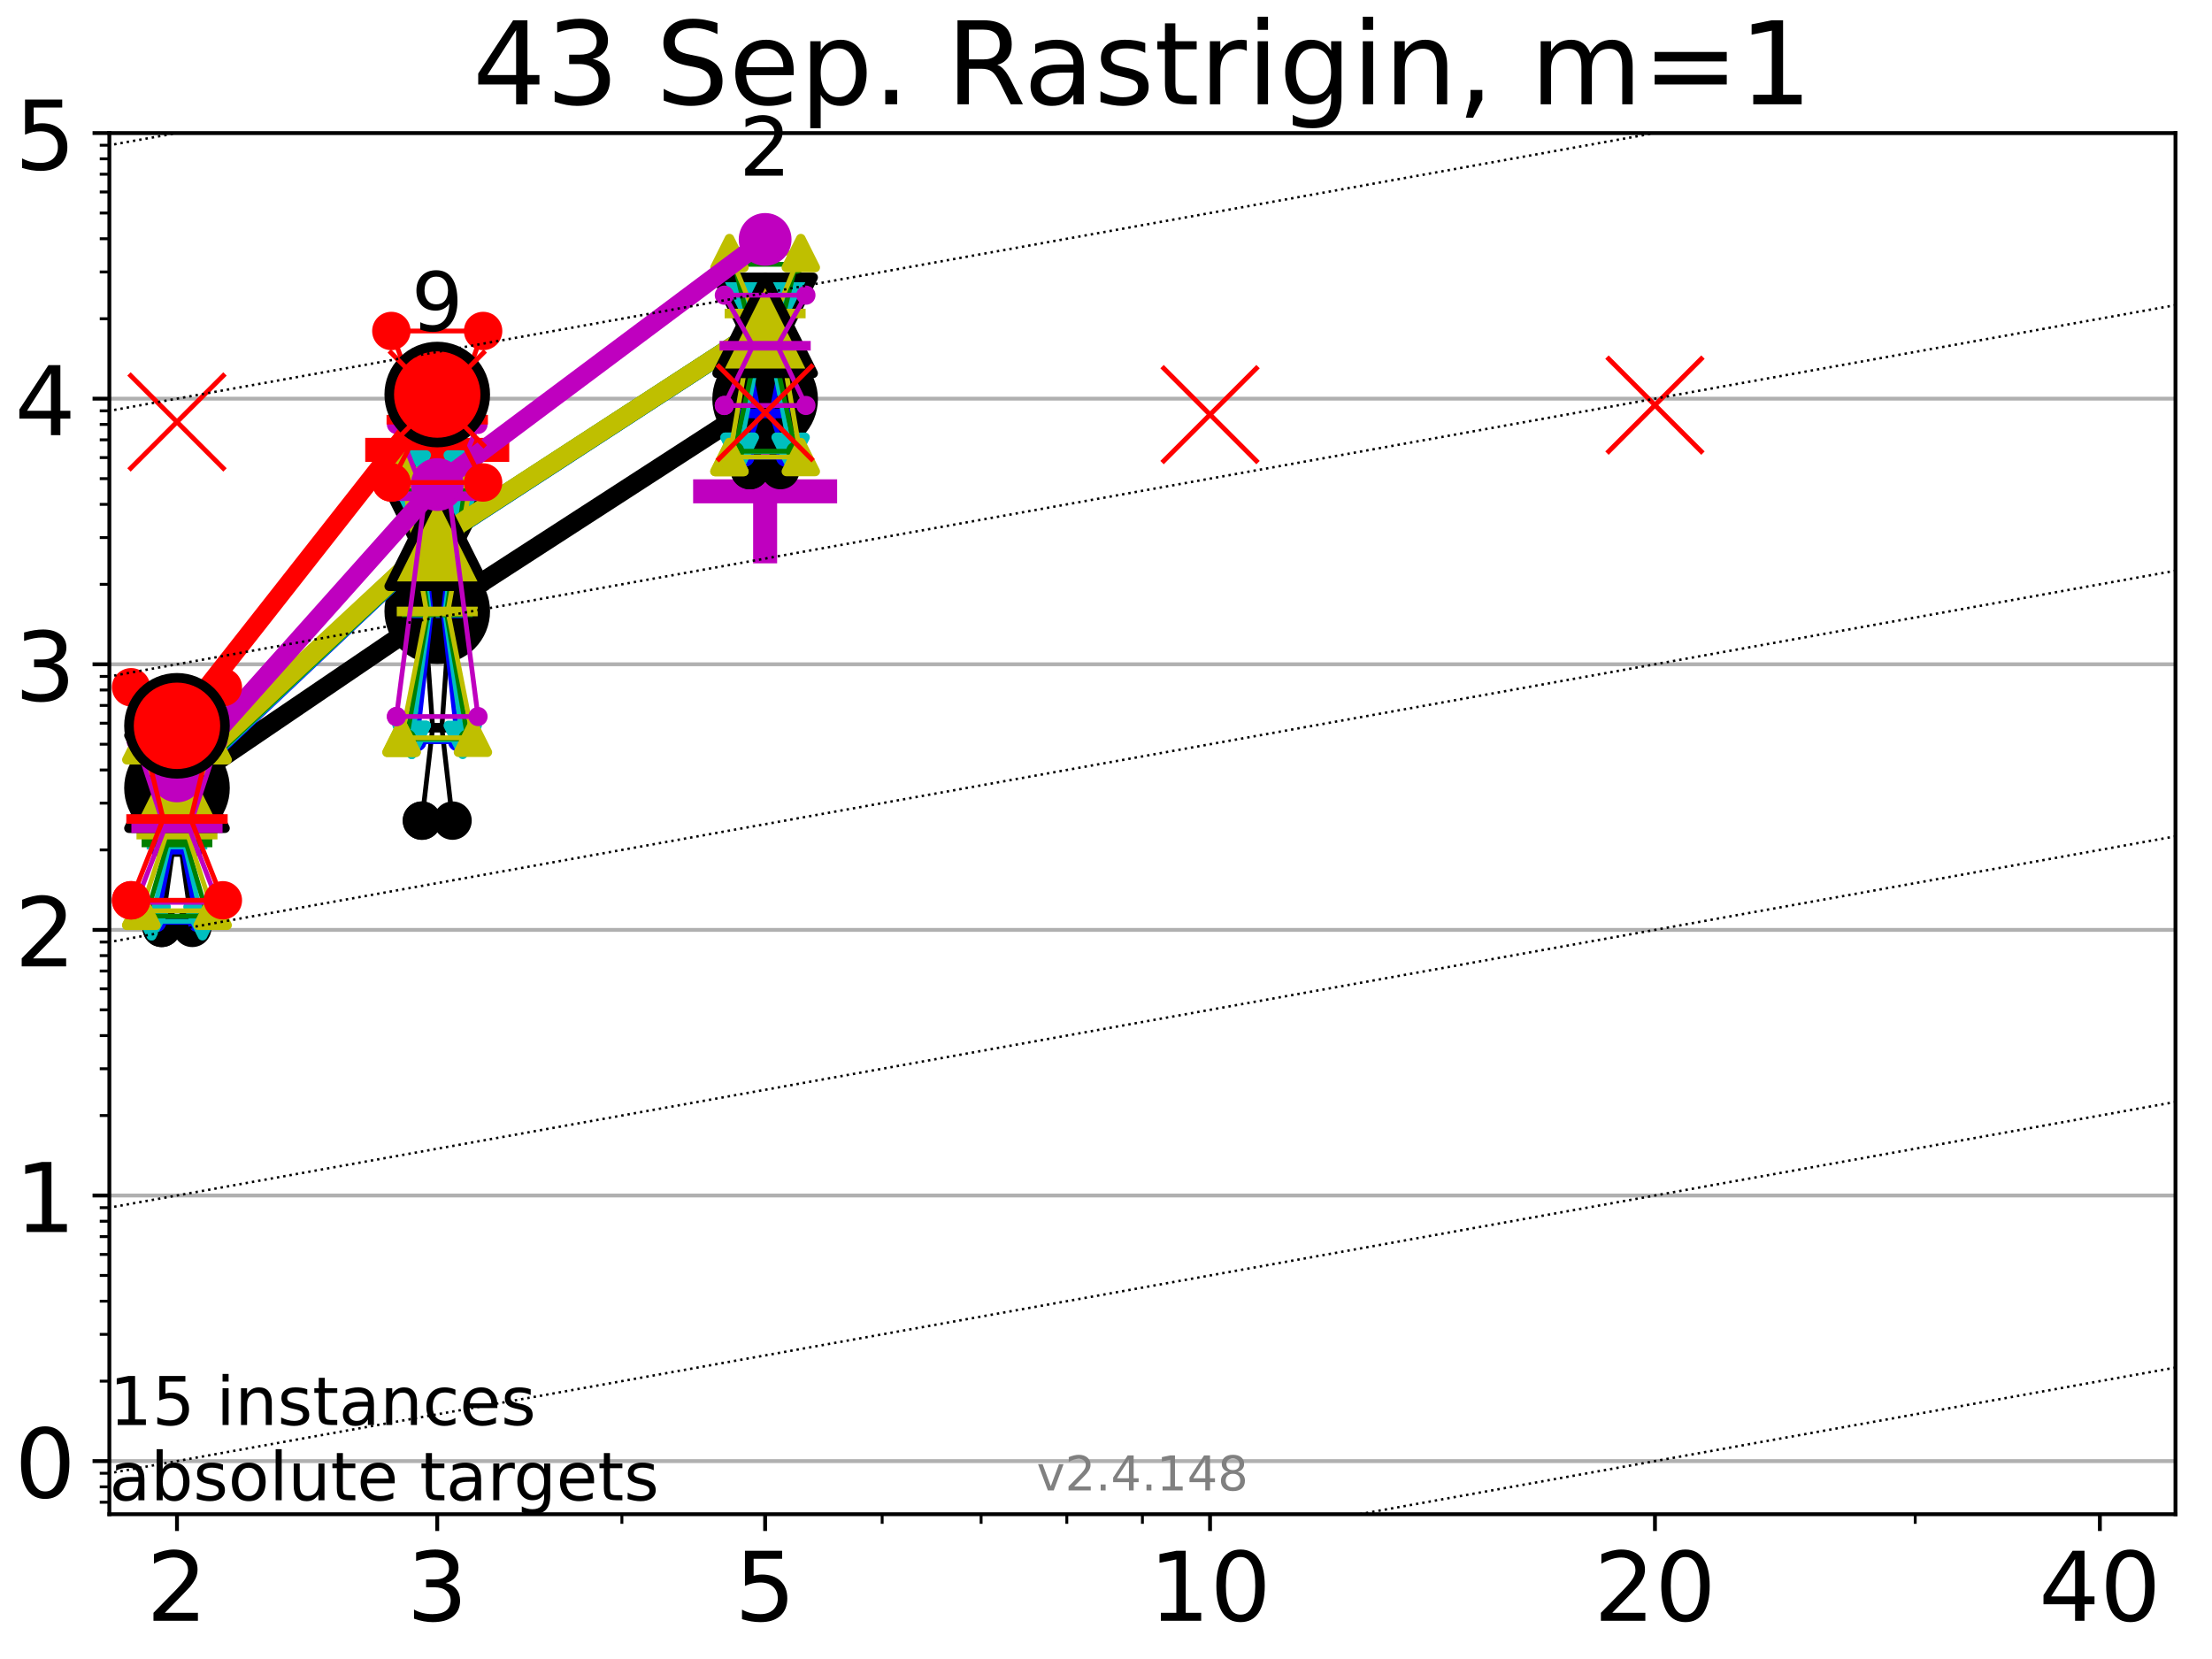 <?xml version="1.0" encoding="utf-8" standalone="no"?>
<!DOCTYPE svg PUBLIC "-//W3C//DTD SVG 1.1//EN"
  "http://www.w3.org/Graphics/SVG/1.1/DTD/svg11.dtd">
<!-- Created with matplotlib (https://matplotlib.org/) -->
<svg height="345.6pt" version="1.1" viewBox="0 0 460.8 345.6" width="460.8pt" xmlns="http://www.w3.org/2000/svg" xmlns:xlink="http://www.w3.org/1999/xlink">
 <defs>
  <style type="text/css">*{stroke-linecap:butt;stroke-linejoin:round;}</style>
 </defs>
 <g id="figure_1">
  <g id="patch_1">
   <path d="M 0 345.6 
L 460.8 345.6 
L 460.8 0 
L 0 0 
z
" style="fill:#ffffff;"/>
  </g>
  <g id="axes_1">
   <g id="patch_2">
    <path d="M 22.78 315.44 
L 453.192 315.44 
L 453.192 27.72 
L 22.78 27.72 
z
" style="fill:#ffffff;"/>
   </g>
   <g id="line2d_1">
    <defs>
     <path d="M -15 0 
L 15 0 
M 0 15 
L 0 -15 
" id="me8ccede05f" style="stroke:#bf00bf;stroke-width:5;"/>
    </defs>
    <g clip-path="url(#p75f0b0131e)">
     <use style="fill:#bf00bf;stroke:#bf00bf;stroke-width:5;" x="159.39" xlink:href="#me8ccede05f" y="102.353"/>
    </g>
   </g>
   <g id="line2d_2">
    <defs>
     <path d="M -15 0 
L 15 0 
M 0 15 
L 0 -15 
" id="m75f8105efe" style="stroke:#ff0000;stroke-width:5;"/>
    </defs>
    <g clip-path="url(#p75f0b0131e)">
     <use style="fill:#ff0000;stroke:#ff0000;stroke-width:5;" x="91.085" xlink:href="#m75f8105efe" y="93.716"/>
    </g>
   </g>
   <g id="matplotlib.axis_1">
    <g id="xtick_1">
     <g id="line2d_3">
      <defs>
       <path d="M 0 0 
L 0 3.5 
" id="mce554f91ed" style="stroke:#000000;stroke-width:0.8;"/>
      </defs>
      <g>
       <use style="stroke:#000000;stroke-width:0.8;" x="36.868" xlink:href="#mce554f91ed" y="315.44"/>
      </g>
     </g>
     <g id="text_1">
      <!-- 2 -->
      <g transform="translate(30.506 337.637)scale(0.2 -0.2)">
       <defs>
        <path d="M 19.188 8.297 
L 53.609 8.297 
L 53.609 0 
L 7.328 0 
L 7.328 8.297 
Q 12.938 14.109 22.625 23.891 
Q 32.328 33.688 34.812 36.531 
Q 39.547 41.844 41.422 45.531 
Q 43.312 49.219 43.312 52.781 
Q 43.312 58.594 39.234 62.25 
Q 35.156 65.922 28.609 65.922 
Q 23.969 65.922 18.812 64.312 
Q 13.672 62.703 7.812 59.422 
L 7.812 69.391 
Q 13.766 71.781 18.938 73 
Q 24.125 74.219 28.422 74.219 
Q 39.75 74.219 46.484 68.547 
Q 53.219 62.891 53.219 53.422 
Q 53.219 48.922 51.531 44.891 
Q 49.859 40.875 45.406 35.406 
Q 44.188 33.984 37.641 27.219 
Q 31.109 20.453 19.188 8.297 
z
" id="DejaVuSans-50"/>
       </defs>
       <use xlink:href="#DejaVuSans-50"/>
      </g>
     </g>
    </g>
    <g id="xtick_2">
     <g id="line2d_4">
      <g>
       <use style="stroke:#000000;stroke-width:0.8;" x="91.085" xlink:href="#mce554f91ed" y="315.44"/>
      </g>
     </g>
     <g id="text_2">
      <!-- 3 -->
      <g transform="translate(84.723 337.637)scale(0.2 -0.2)">
       <defs>
        <path d="M 40.578 39.312 
Q 47.656 37.797 51.625 33 
Q 55.609 28.219 55.609 21.188 
Q 55.609 10.406 48.188 4.484 
Q 40.766 -1.422 27.094 -1.422 
Q 22.516 -1.422 17.656 -0.516 
Q 12.797 0.391 7.625 2.203 
L 7.625 11.719 
Q 11.719 9.328 16.594 8.109 
Q 21.484 6.891 26.812 6.891 
Q 36.078 6.891 40.938 10.547 
Q 45.797 14.203 45.797 21.188 
Q 45.797 27.641 41.281 31.266 
Q 36.766 34.906 28.719 34.906 
L 20.219 34.906 
L 20.219 43.016 
L 29.109 43.016 
Q 36.375 43.016 40.234 45.922 
Q 44.094 48.828 44.094 54.297 
Q 44.094 59.906 40.109 62.906 
Q 36.141 65.922 28.719 65.922 
Q 24.656 65.922 20.016 65.031 
Q 15.375 64.156 9.812 62.312 
L 9.812 71.094 
Q 15.438 72.656 20.344 73.438 
Q 25.25 74.219 29.594 74.219 
Q 40.828 74.219 47.359 69.109 
Q 53.906 64.016 53.906 55.328 
Q 53.906 49.266 50.438 45.094 
Q 46.969 40.922 40.578 39.312 
z
" id="DejaVuSans-51"/>
       </defs>
       <use xlink:href="#DejaVuSans-51"/>
      </g>
     </g>
    </g>
    <g id="xtick_3">
     <g id="line2d_5">
      <g>
       <use style="stroke:#000000;stroke-width:0.8;" x="159.39" xlink:href="#mce554f91ed" y="315.44"/>
      </g>
     </g>
     <g id="text_3">
      <!-- 5 -->
      <g transform="translate(153.028 337.637)scale(0.2 -0.2)">
       <defs>
        <path d="M 10.797 72.906 
L 49.516 72.906 
L 49.516 64.594 
L 19.828 64.594 
L 19.828 46.734 
Q 21.969 47.469 24.109 47.828 
Q 26.266 48.188 28.422 48.188 
Q 40.625 48.188 47.75 41.5 
Q 54.891 34.812 54.891 23.391 
Q 54.891 11.625 47.562 5.094 
Q 40.234 -1.422 26.906 -1.422 
Q 22.312 -1.422 17.547 -0.641 
Q 12.797 0.141 7.719 1.703 
L 7.719 11.625 
Q 12.109 9.234 16.797 8.062 
Q 21.484 6.891 26.703 6.891 
Q 35.156 6.891 40.078 11.328 
Q 45.016 15.766 45.016 23.391 
Q 45.016 31 40.078 35.438 
Q 35.156 39.891 26.703 39.891 
Q 22.75 39.891 18.812 39.016 
Q 14.891 38.141 10.797 36.281 
z
" id="DejaVuSans-53"/>
       </defs>
       <use xlink:href="#DejaVuSans-53"/>
      </g>
     </g>
    </g>
    <g id="xtick_4">
     <g id="line2d_6">
      <g>
       <use style="stroke:#000000;stroke-width:0.8;" x="252.074" xlink:href="#mce554f91ed" y="315.44"/>
      </g>
     </g>
     <g id="text_4">
      <!-- 10 -->
      <g transform="translate(239.349 337.637)scale(0.2 -0.2)">
       <defs>
        <path d="M 12.406 8.297 
L 28.516 8.297 
L 28.516 63.922 
L 10.984 60.406 
L 10.984 69.391 
L 28.422 72.906 
L 38.281 72.906 
L 38.281 8.297 
L 54.391 8.297 
L 54.391 0 
L 12.406 0 
z
" id="DejaVuSans-49"/>
        <path d="M 31.781 66.406 
Q 24.172 66.406 20.328 58.906 
Q 16.5 51.422 16.5 36.375 
Q 16.5 21.391 20.328 13.891 
Q 24.172 6.391 31.781 6.391 
Q 39.453 6.391 43.281 13.891 
Q 47.125 21.391 47.125 36.375 
Q 47.125 51.422 43.281 58.906 
Q 39.453 66.406 31.781 66.406 
z
M 31.781 74.219 
Q 44.047 74.219 50.516 64.516 
Q 56.984 54.828 56.984 36.375 
Q 56.984 17.969 50.516 8.266 
Q 44.047 -1.422 31.781 -1.422 
Q 19.531 -1.422 13.062 8.266 
Q 6.594 17.969 6.594 36.375 
Q 6.594 54.828 13.062 64.516 
Q 19.531 74.219 31.781 74.219 
z
" id="DejaVuSans-48"/>
       </defs>
       <use xlink:href="#DejaVuSans-49"/>
       <use x="63.623" xlink:href="#DejaVuSans-48"/>
      </g>
     </g>
    </g>
    <g id="xtick_5">
     <g id="line2d_7">
      <g>
       <use style="stroke:#000000;stroke-width:0.8;" x="344.758" xlink:href="#mce554f91ed" y="315.44"/>
      </g>
     </g>
     <g id="text_5">
      <!-- 20 -->
      <g transform="translate(332.033 337.637)scale(0.2 -0.2)">
       <use xlink:href="#DejaVuSans-50"/>
       <use x="63.623" xlink:href="#DejaVuSans-48"/>
      </g>
     </g>
    </g>
    <g id="xtick_6">
     <g id="line2d_8">
      <g>
       <use style="stroke:#000000;stroke-width:0.8;" x="437.443" xlink:href="#mce554f91ed" y="315.44"/>
      </g>
     </g>
     <g id="text_6">
      <!-- 40 -->
      <g transform="translate(424.718 337.637)scale(0.2 -0.2)">
       <defs>
        <path d="M 37.797 64.312 
L 12.891 25.391 
L 37.797 25.391 
z
M 35.203 72.906 
L 47.609 72.906 
L 47.609 25.391 
L 58.016 25.391 
L 58.016 17.188 
L 47.609 17.188 
L 47.609 0 
L 37.797 0 
L 37.797 17.188 
L 4.891 17.188 
L 4.891 26.703 
z
" id="DejaVuSans-52"/>
       </defs>
       <use xlink:href="#DejaVuSans-52"/>
       <use x="63.623" xlink:href="#DejaVuSans-48"/>
      </g>
     </g>
    </g>
    <g id="xtick_7">
     <g id="line2d_9">
      <defs>
       <path d="M 0 0 
L 0 2 
" id="mb63b741573" style="stroke:#000000;stroke-width:0.6;"/>
      </defs>
      <g>
       <use style="stroke:#000000;stroke-width:0.6;" x="129.552" xlink:href="#mb63b741573" y="315.44"/>
      </g>
     </g>
    </g>
    <g id="xtick_8">
     <g id="line2d_10">
      <g>
       <use style="stroke:#000000;stroke-width:0.6;" x="183.769" xlink:href="#mb63b741573" y="315.44"/>
      </g>
     </g>
    </g>
    <g id="xtick_9">
     <g id="line2d_11">
      <g>
       <use style="stroke:#000000;stroke-width:0.6;" x="204.381" xlink:href="#mb63b741573" y="315.44"/>
      </g>
     </g>
    </g>
    <g id="xtick_10">
     <g id="line2d_12">
      <g>
       <use style="stroke:#000000;stroke-width:0.6;" x="222.237" xlink:href="#mb63b741573" y="315.44"/>
      </g>
     </g>
    </g>
    <g id="xtick_11">
     <g id="line2d_13">
      <g>
       <use style="stroke:#000000;stroke-width:0.6;" x="237.986" xlink:href="#mb63b741573" y="315.44"/>
      </g>
     </g>
    </g>
    <g id="xtick_12">
     <g id="line2d_14">
      <g>
       <use style="stroke:#000000;stroke-width:0.6;" x="398.975" xlink:href="#mb63b741573" y="315.44"/>
      </g>
     </g>
    </g>
   </g>
   <g id="matplotlib.axis_2">
    <g id="ytick_1">
     <g id="line2d_15">
      <path clip-path="url(#p75f0b0131e)" d="M 22.78 304.374 
L 453.192 304.374 
" style="fill:none;stroke:#b0b0b0;stroke-linecap:square;stroke-width:0.8;"/>
     </g>
     <g id="line2d_16">
      <defs>
       <path d="M 0 0 
L -3.5 0 
" id="m7021f8deb0" style="stroke:#000000;stroke-width:0.8;"/>
      </defs>
      <g>
       <use style="stroke:#000000;stroke-width:0.8;" x="22.78" xlink:href="#m7021f8deb0" y="304.374"/>
      </g>
     </g>
     <g id="text_7">
      <!-- 0 -->
      <g transform="translate(3.055 311.972)scale(0.2 -0.2)">
       <use xlink:href="#DejaVuSans-48"/>
      </g>
     </g>
    </g>
    <g id="ytick_2">
     <g id="line2d_17">
      <path clip-path="url(#p75f0b0131e)" d="M 22.78 249.043 
L 453.192 249.043 
" style="fill:none;stroke:#b0b0b0;stroke-linecap:square;stroke-width:0.8;"/>
     </g>
     <g id="line2d_18">
      <g>
       <use style="stroke:#000000;stroke-width:0.8;" x="22.78" xlink:href="#m7021f8deb0" y="249.043"/>
      </g>
     </g>
     <g id="text_8">
      <!-- 1 -->
      <g transform="translate(3.055 256.642)scale(0.2 -0.2)">
       <use xlink:href="#DejaVuSans-49"/>
      </g>
     </g>
    </g>
    <g id="ytick_3">
     <g id="line2d_19">
      <path clip-path="url(#p75f0b0131e)" d="M 22.78 193.712 
L 453.192 193.712 
" style="fill:none;stroke:#b0b0b0;stroke-linecap:square;stroke-width:0.8;"/>
     </g>
     <g id="line2d_20">
      <g>
       <use style="stroke:#000000;stroke-width:0.8;" x="22.78" xlink:href="#m7021f8deb0" y="193.712"/>
      </g>
     </g>
     <g id="text_9">
      <!-- 2 -->
      <g transform="translate(3.055 201.311)scale(0.2 -0.2)">
       <use xlink:href="#DejaVuSans-50"/>
      </g>
     </g>
    </g>
    <g id="ytick_4">
     <g id="line2d_21">
      <path clip-path="url(#p75f0b0131e)" d="M 22.78 138.382 
L 453.192 138.382 
" style="fill:none;stroke:#b0b0b0;stroke-linecap:square;stroke-width:0.8;"/>
     </g>
     <g id="line2d_22">
      <g>
       <use style="stroke:#000000;stroke-width:0.8;" x="22.78" xlink:href="#m7021f8deb0" y="138.382"/>
      </g>
     </g>
     <g id="text_10">
      <!-- 3 -->
      <g transform="translate(3.055 145.98)scale(0.2 -0.2)">
       <use xlink:href="#DejaVuSans-51"/>
      </g>
     </g>
    </g>
    <g id="ytick_5">
     <g id="line2d_23">
      <path clip-path="url(#p75f0b0131e)" d="M 22.78 83.051 
L 453.192 83.051 
" style="fill:none;stroke:#b0b0b0;stroke-linecap:square;stroke-width:0.8;"/>
     </g>
     <g id="line2d_24">
      <g>
       <use style="stroke:#000000;stroke-width:0.8;" x="22.78" xlink:href="#m7021f8deb0" y="83.051"/>
      </g>
     </g>
     <g id="text_11">
      <!-- 4 -->
      <g transform="translate(3.055 90.649)scale(0.2 -0.2)">
       <use xlink:href="#DejaVuSans-52"/>
      </g>
     </g>
    </g>
    <g id="ytick_6">
     <g id="line2d_25">
      <path clip-path="url(#p75f0b0131e)" d="M 22.78 27.72 
L 453.192 27.72 
" style="fill:none;stroke:#b0b0b0;stroke-linecap:square;stroke-width:0.8;"/>
     </g>
     <g id="line2d_26">
      <g>
       <use style="stroke:#000000;stroke-width:0.8;" x="22.78" xlink:href="#m7021f8deb0" y="27.72"/>
      </g>
     </g>
     <g id="text_12">
      <!-- 5 -->
      <g transform="translate(3.055 35.318)scale(0.2 -0.2)">
       <use xlink:href="#DejaVuSans-53"/>
      </g>
     </g>
    </g>
    <g id="ytick_7">
     <g id="line2d_27">
      <defs>
       <path d="M 0 0 
L -2 0 
" id="mb20b72b2a6" style="stroke:#000000;stroke-width:0.6;"/>
      </defs>
      <g>
       <use style="stroke:#000000;stroke-width:0.6;" x="22.78" xlink:href="#mb20b72b2a6" y="312.945"/>
      </g>
     </g>
    </g>
    <g id="ytick_8">
     <g id="line2d_28">
      <g>
       <use style="stroke:#000000;stroke-width:0.6;" x="22.78" xlink:href="#mb20b72b2a6" y="309.736"/>
      </g>
     </g>
    </g>
    <g id="ytick_9">
     <g id="line2d_29">
      <g>
       <use style="stroke:#000000;stroke-width:0.6;" x="22.78" xlink:href="#mb20b72b2a6" y="306.906"/>
      </g>
     </g>
    </g>
    <g id="ytick_10">
     <g id="line2d_30">
      <g>
       <use style="stroke:#000000;stroke-width:0.6;" x="22.78" xlink:href="#mb20b72b2a6" y="287.718"/>
      </g>
     </g>
    </g>
    <g id="ytick_11">
     <g id="line2d_31">
      <g>
       <use style="stroke:#000000;stroke-width:0.6;" x="22.78" xlink:href="#mb20b72b2a6" y="277.974"/>
      </g>
     </g>
    </g>
    <g id="ytick_12">
     <g id="line2d_32">
      <g>
       <use style="stroke:#000000;stroke-width:0.6;" x="22.78" xlink:href="#mb20b72b2a6" y="271.061"/>
      </g>
     </g>
    </g>
    <g id="ytick_13">
     <g id="line2d_33">
      <g>
       <use style="stroke:#000000;stroke-width:0.6;" x="22.78" xlink:href="#mb20b72b2a6" y="265.699"/>
      </g>
     </g>
    </g>
    <g id="ytick_14">
     <g id="line2d_34">
      <g>
       <use style="stroke:#000000;stroke-width:0.6;" x="22.78" xlink:href="#mb20b72b2a6" y="261.318"/>
      </g>
     </g>
    </g>
    <g id="ytick_15">
     <g id="line2d_35">
      <g>
       <use style="stroke:#000000;stroke-width:0.6;" x="22.78" xlink:href="#mb20b72b2a6" y="257.614"/>
      </g>
     </g>
    </g>
    <g id="ytick_16">
     <g id="line2d_36">
      <g>
       <use style="stroke:#000000;stroke-width:0.6;" x="22.78" xlink:href="#mb20b72b2a6" y="254.405"/>
      </g>
     </g>
    </g>
    <g id="ytick_17">
     <g id="line2d_37">
      <g>
       <use style="stroke:#000000;stroke-width:0.6;" x="22.78" xlink:href="#mb20b72b2a6" y="251.575"/>
      </g>
     </g>
    </g>
    <g id="ytick_18">
     <g id="line2d_38">
      <g>
       <use style="stroke:#000000;stroke-width:0.6;" x="22.78" xlink:href="#mb20b72b2a6" y="232.387"/>
      </g>
     </g>
    </g>
    <g id="ytick_19">
     <g id="line2d_39">
      <g>
       <use style="stroke:#000000;stroke-width:0.6;" x="22.78" xlink:href="#mb20b72b2a6" y="222.644"/>
      </g>
     </g>
    </g>
    <g id="ytick_20">
     <g id="line2d_40">
      <g>
       <use style="stroke:#000000;stroke-width:0.6;" x="22.78" xlink:href="#mb20b72b2a6" y="215.731"/>
      </g>
     </g>
    </g>
    <g id="ytick_21">
     <g id="line2d_41">
      <g>
       <use style="stroke:#000000;stroke-width:0.6;" x="22.78" xlink:href="#mb20b72b2a6" y="210.369"/>
      </g>
     </g>
    </g>
    <g id="ytick_22">
     <g id="line2d_42">
      <g>
       <use style="stroke:#000000;stroke-width:0.6;" x="22.78" xlink:href="#mb20b72b2a6" y="205.987"/>
      </g>
     </g>
    </g>
    <g id="ytick_23">
     <g id="line2d_43">
      <g>
       <use style="stroke:#000000;stroke-width:0.6;" x="22.78" xlink:href="#mb20b72b2a6" y="202.283"/>
      </g>
     </g>
    </g>
    <g id="ytick_24">
     <g id="line2d_44">
      <g>
       <use style="stroke:#000000;stroke-width:0.6;" x="22.78" xlink:href="#mb20b72b2a6" y="199.074"/>
      </g>
     </g>
    </g>
    <g id="ytick_25">
     <g id="line2d_45">
      <g>
       <use style="stroke:#000000;stroke-width:0.6;" x="22.78" xlink:href="#mb20b72b2a6" y="196.244"/>
      </g>
     </g>
    </g>
    <g id="ytick_26">
     <g id="line2d_46">
      <g>
       <use style="stroke:#000000;stroke-width:0.6;" x="22.78" xlink:href="#mb20b72b2a6" y="177.056"/>
      </g>
     </g>
    </g>
    <g id="ytick_27">
     <g id="line2d_47">
      <g>
       <use style="stroke:#000000;stroke-width:0.6;" x="22.78" xlink:href="#mb20b72b2a6" y="167.313"/>
      </g>
     </g>
    </g>
    <g id="ytick_28">
     <g id="line2d_48">
      <g>
       <use style="stroke:#000000;stroke-width:0.6;" x="22.78" xlink:href="#mb20b72b2a6" y="160.4"/>
      </g>
     </g>
    </g>
    <g id="ytick_29">
     <g id="line2d_49">
      <g>
       <use style="stroke:#000000;stroke-width:0.6;" x="22.78" xlink:href="#mb20b72b2a6" y="155.038"/>
      </g>
     </g>
    </g>
    <g id="ytick_30">
     <g id="line2d_50">
      <g>
       <use style="stroke:#000000;stroke-width:0.6;" x="22.78" xlink:href="#mb20b72b2a6" y="150.657"/>
      </g>
     </g>
    </g>
    <g id="ytick_31">
     <g id="line2d_51">
      <g>
       <use style="stroke:#000000;stroke-width:0.6;" x="22.78" xlink:href="#mb20b72b2a6" y="146.952"/>
      </g>
     </g>
    </g>
    <g id="ytick_32">
     <g id="line2d_52">
      <g>
       <use style="stroke:#000000;stroke-width:0.6;" x="22.78" xlink:href="#mb20b72b2a6" y="143.744"/>
      </g>
     </g>
    </g>
    <g id="ytick_33">
     <g id="line2d_53">
      <g>
       <use style="stroke:#000000;stroke-width:0.6;" x="22.78" xlink:href="#mb20b72b2a6" y="140.913"/>
      </g>
     </g>
    </g>
    <g id="ytick_34">
     <g id="line2d_54">
      <g>
       <use style="stroke:#000000;stroke-width:0.6;" x="22.78" xlink:href="#mb20b72b2a6" y="121.725"/>
      </g>
     </g>
    </g>
    <g id="ytick_35">
     <g id="line2d_55">
      <g>
       <use style="stroke:#000000;stroke-width:0.6;" x="22.78" xlink:href="#mb20b72b2a6" y="111.982"/>
      </g>
     </g>
    </g>
    <g id="ytick_36">
     <g id="line2d_56">
      <g>
       <use style="stroke:#000000;stroke-width:0.6;" x="22.78" xlink:href="#mb20b72b2a6" y="105.069"/>
      </g>
     </g>
    </g>
    <g id="ytick_37">
     <g id="line2d_57">
      <g>
       <use style="stroke:#000000;stroke-width:0.6;" x="22.78" xlink:href="#mb20b72b2a6" y="99.707"/>
      </g>
     </g>
    </g>
    <g id="ytick_38">
     <g id="line2d_58">
      <g>
       <use style="stroke:#000000;stroke-width:0.6;" x="22.78" xlink:href="#mb20b72b2a6" y="95.326"/>
      </g>
     </g>
    </g>
    <g id="ytick_39">
     <g id="line2d_59">
      <g>
       <use style="stroke:#000000;stroke-width:0.6;" x="22.78" xlink:href="#mb20b72b2a6" y="91.622"/>
      </g>
     </g>
    </g>
    <g id="ytick_40">
     <g id="line2d_60">
      <g>
       <use style="stroke:#000000;stroke-width:0.6;" x="22.78" xlink:href="#mb20b72b2a6" y="88.413"/>
      </g>
     </g>
    </g>
    <g id="ytick_41">
     <g id="line2d_61">
      <g>
       <use style="stroke:#000000;stroke-width:0.6;" x="22.78" xlink:href="#mb20b72b2a6" y="85.583"/>
      </g>
     </g>
    </g>
    <g id="ytick_42">
     <g id="line2d_62">
      <g>
       <use style="stroke:#000000;stroke-width:0.6;" x="22.78" xlink:href="#mb20b72b2a6" y="66.395"/>
      </g>
     </g>
    </g>
    <g id="ytick_43">
     <g id="line2d_63">
      <g>
       <use style="stroke:#000000;stroke-width:0.6;" x="22.78" xlink:href="#mb20b72b2a6" y="56.651"/>
      </g>
     </g>
    </g>
    <g id="ytick_44">
     <g id="line2d_64">
      <g>
       <use style="stroke:#000000;stroke-width:0.6;" x="22.78" xlink:href="#mb20b72b2a6" y="49.738"/>
      </g>
     </g>
    </g>
    <g id="ytick_45">
     <g id="line2d_65">
      <g>
       <use style="stroke:#000000;stroke-width:0.6;" x="22.78" xlink:href="#mb20b72b2a6" y="44.376"/>
      </g>
     </g>
    </g>
    <g id="ytick_46">
     <g id="line2d_66">
      <g>
       <use style="stroke:#000000;stroke-width:0.6;" x="22.78" xlink:href="#mb20b72b2a6" y="39.995"/>
      </g>
     </g>
    </g>
    <g id="ytick_47">
     <g id="line2d_67">
      <g>
       <use style="stroke:#000000;stroke-width:0.6;" x="22.78" xlink:href="#mb20b72b2a6" y="36.291"/>
      </g>
     </g>
    </g>
    <g id="ytick_48">
     <g id="line2d_68">
      <g>
       <use style="stroke:#000000;stroke-width:0.6;" x="22.78" xlink:href="#mb20b72b2a6" y="33.082"/>
      </g>
     </g>
    </g>
    <g id="ytick_49">
     <g id="line2d_69">
      <g>
       <use style="stroke:#000000;stroke-width:0.6;" x="22.78" xlink:href="#mb20b72b2a6" y="30.252"/>
      </g>
     </g>
    </g>
   </g>
   <g id="line2d_70">
    <path clip-path="url(#p75f0b0131e)" d="M 33.682 193.295 
L 35.912 177.48 
L 33.682 156.525 
L 40.054 156.525 
L 37.824 177.48 
L 40.054 193.295 
L 33.682 193.295 
" style="fill:none;stroke:#000000;stroke-linecap:square;"/>
   </g>
   <g id="line2d_71">
    <path clip-path="url(#p75f0b0131e)" d="M 33.682 193.295 
L 40.054 193.295 
L 40.054 156.525 
L 33.682 156.525 
L 33.682 193.295 
" style="fill:none;"/>
    <defs>
     <path d="M 0 3 
C 0.796 3 1.559 2.684 2.121 2.121 
C 2.684 1.559 3 0.796 3 0 
C 3 -0.796 2.684 -1.559 2.121 -2.121 
C 1.559 -2.684 0.796 -3 0 -3 
C -0.796 -3 -1.559 -2.684 -2.121 -2.121 
C -2.684 -1.559 -3 -0.796 -3 0 
C -3 0.796 -2.684 1.559 -2.121 2.121 
C -1.559 2.684 -0.796 3 0 3 
z
" id="m6e35162cb0" style="stroke:#000000;stroke-width:2;"/>
    </defs>
    <g clip-path="url(#p75f0b0131e)">
     <use style="stroke:#000000;stroke-width:2;" x="33.682" xlink:href="#m6e35162cb0" y="193.295"/>
     <use style="stroke:#000000;stroke-width:2;" x="40.054" xlink:href="#m6e35162cb0" y="193.295"/>
     <use style="stroke:#000000;stroke-width:2;" x="40.054" xlink:href="#m6e35162cb0" y="156.525"/>
     <use style="stroke:#000000;stroke-width:2;" x="33.682" xlink:href="#m6e35162cb0" y="156.525"/>
     <use style="stroke:#000000;stroke-width:2;" x="33.682" xlink:href="#m6e35162cb0" y="193.295"/>
    </g>
   </g>
   <g id="line2d_72">
    <path clip-path="url(#p75f0b0131e)" d="M 33.682 177.48 
L 40.054 177.48 
" style="fill:none;stroke:#000000;stroke-linecap:square;stroke-width:2;"/>
   </g>
   <g id="line2d_73">
    <path clip-path="url(#p75f0b0131e)" d="M 87.899 170.953 
L 90.129 151.596 
L 87.899 119.985 
L 94.271 119.985 
L 92.041 151.596 
L 94.271 170.953 
L 87.899 170.953 
" style="fill:none;stroke:#000000;stroke-linecap:square;"/>
   </g>
   <g id="line2d_74">
    <path clip-path="url(#p75f0b0131e)" d="M 87.899 170.953 
L 94.271 170.953 
L 94.271 119.985 
L 87.899 119.985 
L 87.899 170.953 
" style="fill:none;"/>
    <g clip-path="url(#p75f0b0131e)">
     <use style="stroke:#000000;stroke-width:2;" x="87.899" xlink:href="#m6e35162cb0" y="170.953"/>
     <use style="stroke:#000000;stroke-width:2;" x="94.271" xlink:href="#m6e35162cb0" y="170.953"/>
     <use style="stroke:#000000;stroke-width:2;" x="94.271" xlink:href="#m6e35162cb0" y="119.985"/>
     <use style="stroke:#000000;stroke-width:2;" x="87.899" xlink:href="#m6e35162cb0" y="119.985"/>
     <use style="stroke:#000000;stroke-width:2;" x="87.899" xlink:href="#m6e35162cb0" y="170.953"/>
    </g>
   </g>
   <g id="line2d_75">
    <path clip-path="url(#p75f0b0131e)" d="M 87.899 151.596 
L 94.271 151.596 
" style="fill:none;stroke:#000000;stroke-linecap:square;stroke-width:2;"/>
   </g>
   <g id="line2d_76">
    <path clip-path="url(#p75f0b0131e)" d="M 156.204 97.934 
L 158.434 93.37 
L 156.204 80.979 
L 162.576 80.979 
L 160.346 93.37 
L 162.576 97.934 
L 156.204 97.934 
" style="fill:none;stroke:#000000;stroke-linecap:square;"/>
   </g>
   <g id="line2d_77">
    <path clip-path="url(#p75f0b0131e)" d="M 156.204 97.934 
L 162.576 97.934 
L 162.576 80.979 
L 156.204 80.979 
L 156.204 97.934 
" style="fill:none;"/>
    <g clip-path="url(#p75f0b0131e)">
     <use style="stroke:#000000;stroke-width:2;" x="156.204" xlink:href="#m6e35162cb0" y="97.934"/>
     <use style="stroke:#000000;stroke-width:2;" x="162.576" xlink:href="#m6e35162cb0" y="97.934"/>
     <use style="stroke:#000000;stroke-width:2;" x="162.576" xlink:href="#m6e35162cb0" y="80.979"/>
     <use style="stroke:#000000;stroke-width:2;" x="156.204" xlink:href="#m6e35162cb0" y="80.979"/>
     <use style="stroke:#000000;stroke-width:2;" x="156.204" xlink:href="#m6e35162cb0" y="97.934"/>
    </g>
   </g>
   <g id="line2d_78">
    <path clip-path="url(#p75f0b0131e)" d="M 156.204 93.37 
L 162.576 93.37 
" style="fill:none;stroke:#000000;stroke-linecap:square;stroke-width:2;"/>
   </g>
   <g id="line2d_79">
    <path clip-path="url(#p75f0b0131e)" d="M 36.868 164.157 
L 91.085 127.324 
" style="fill:none;stroke:#000000;stroke-linecap:square;stroke-width:4;"/>
   </g>
   <g id="line2d_80">
    <path clip-path="url(#p75f0b0131e)" d="M 91.085 127.324 
L 159.39 83.134 
" style="fill:none;stroke:#000000;stroke-linecap:square;stroke-width:4;"/>
   </g>
   <g id="line2d_81">
    <path clip-path="url(#p75f0b0131e)" d="M 36.868 164.157 
L 91.085 127.324 
L 159.39 83.134 
" style="fill:none;"/>
    <defs>
     <path d="M 0 10 
C 2.652 10 5.196 8.946 7.071 7.071 
C 8.946 5.196 10 2.652 10 0 
C 10 -2.652 8.946 -5.196 7.071 -7.071 
C 5.196 -8.946 2.652 -10 0 -10 
C -2.652 -10 -5.196 -8.946 -7.071 -7.071 
C -8.946 -5.196 -10 -2.652 -10 0 
C -10 2.652 -8.946 5.196 -7.071 7.071 
C -5.196 8.946 -2.652 10 0 10 
z
" id="m94a33a863b" style="stroke:#000000;stroke-width:2;"/>
    </defs>
    <g clip-path="url(#p75f0b0131e)">
     <use style="stroke:#000000;stroke-width:2;" x="36.868" xlink:href="#m94a33a863b" y="164.157"/>
     <use style="stroke:#000000;stroke-width:2;" x="91.085" xlink:href="#m94a33a863b" y="127.324"/>
     <use style="stroke:#000000;stroke-width:2;" x="159.39" xlink:href="#m94a33a863b" y="83.134"/>
    </g>
   </g>
   <g id="line2d_82">
    <path clip-path="url(#p75f0b0131e)" d="M 32.62 192.143 
L 35.594 176.996 
L 32.62 155.931 
L 41.116 155.931 
L 38.143 176.996 
L 41.116 192.143 
L 32.62 192.143 
" style="fill:none;stroke:#0000ff;stroke-linecap:square;"/>
   </g>
   <g id="line2d_83">
    <path clip-path="url(#p75f0b0131e)" d="M 32.62 192.143 
L 41.116 192.143 
L 41.116 155.931 
L 32.62 155.931 
L 32.62 192.143 
" style="fill:none;"/>
    <defs>
     <path d="M 0 1.5 
C 0.398 1.5 0.779 1.342 1.061 1.061 
C 1.342 0.779 1.5 0.398 1.5 0 
C 1.5 -0.398 1.342 -0.779 1.061 -1.061 
C 0.779 -1.342 0.398 -1.5 0 -1.5 
C -0.398 -1.5 -0.779 -1.342 -1.061 -1.061 
C -1.342 -0.779 -1.5 -0.398 -1.5 0 
C -1.5 0.398 -1.342 0.779 -1.061 1.061 
C -0.779 1.342 -0.398 1.5 0 1.5 
z
" id="m2c0bda0f47" style="stroke:#0000ff;"/>
    </defs>
    <g clip-path="url(#p75f0b0131e)">
     <use style="fill:#0000ff;stroke:#0000ff;" x="32.62" xlink:href="#m2c0bda0f47" y="192.143"/>
     <use style="fill:#0000ff;stroke:#0000ff;" x="41.116" xlink:href="#m2c0bda0f47" y="192.143"/>
     <use style="fill:#0000ff;stroke:#0000ff;" x="41.116" xlink:href="#m2c0bda0f47" y="155.931"/>
     <use style="fill:#0000ff;stroke:#0000ff;" x="32.62" xlink:href="#m2c0bda0f47" y="155.931"/>
     <use style="fill:#0000ff;stroke:#0000ff;" x="32.62" xlink:href="#m2c0bda0f47" y="192.143"/>
    </g>
   </g>
   <g id="line2d_84">
    <path clip-path="url(#p75f0b0131e)" d="M 32.62 176.996 
L 41.116 176.996 
" style="fill:none;stroke:#0000ff;stroke-linecap:square;stroke-width:2;"/>
   </g>
   <g id="line2d_85">
    <path clip-path="url(#p75f0b0131e)" d="M 86.837 154.515 
L 89.811 127.778 
L 86.837 97.818 
L 95.333 97.818 
L 92.359 127.778 
L 95.333 154.515 
L 86.837 154.515 
" style="fill:none;stroke:#0000ff;stroke-linecap:square;"/>
   </g>
   <g id="line2d_86">
    <path clip-path="url(#p75f0b0131e)" d="M 86.837 154.515 
L 95.333 154.515 
L 95.333 97.818 
L 86.837 97.818 
L 86.837 154.515 
" style="fill:none;"/>
    <g clip-path="url(#p75f0b0131e)">
     <use style="fill:#0000ff;stroke:#0000ff;" x="86.837" xlink:href="#m2c0bda0f47" y="154.515"/>
     <use style="fill:#0000ff;stroke:#0000ff;" x="95.333" xlink:href="#m2c0bda0f47" y="154.515"/>
     <use style="fill:#0000ff;stroke:#0000ff;" x="95.333" xlink:href="#m2c0bda0f47" y="97.818"/>
     <use style="fill:#0000ff;stroke:#0000ff;" x="86.837" xlink:href="#m2c0bda0f47" y="97.818"/>
     <use style="fill:#0000ff;stroke:#0000ff;" x="86.837" xlink:href="#m2c0bda0f47" y="154.515"/>
    </g>
   </g>
   <g id="line2d_87">
    <path clip-path="url(#p75f0b0131e)" d="M 86.837 127.778 
L 95.333 127.778 
" style="fill:none;stroke:#0000ff;stroke-linecap:square;stroke-width:2;"/>
   </g>
   <g id="line2d_88">
    <path clip-path="url(#p75f0b0131e)" d="M 155.142 95.235 
L 158.116 86.119 
L 155.142 71.542 
L 163.638 71.542 
L 160.665 86.119 
L 163.638 95.235 
L 155.142 95.235 
" style="fill:none;stroke:#0000ff;stroke-linecap:square;"/>
   </g>
   <g id="line2d_89">
    <path clip-path="url(#p75f0b0131e)" d="M 155.142 95.235 
L 163.638 95.235 
L 163.638 71.542 
L 155.142 71.542 
L 155.142 95.235 
" style="fill:none;"/>
    <g clip-path="url(#p75f0b0131e)">
     <use style="fill:#0000ff;stroke:#0000ff;" x="155.142" xlink:href="#m2c0bda0f47" y="95.235"/>
     <use style="fill:#0000ff;stroke:#0000ff;" x="163.638" xlink:href="#m2c0bda0f47" y="95.235"/>
     <use style="fill:#0000ff;stroke:#0000ff;" x="163.638" xlink:href="#m2c0bda0f47" y="71.542"/>
     <use style="fill:#0000ff;stroke:#0000ff;" x="155.142" xlink:href="#m2c0bda0f47" y="71.542"/>
     <use style="fill:#0000ff;stroke:#0000ff;" x="155.142" xlink:href="#m2c0bda0f47" y="95.235"/>
    </g>
   </g>
   <g id="line2d_90">
    <path clip-path="url(#p75f0b0131e)" d="M 155.142 86.119 
L 163.638 86.119 
" style="fill:none;stroke:#0000ff;stroke-linecap:square;stroke-width:2;"/>
   </g>
   <g id="line2d_91">
    <path clip-path="url(#p75f0b0131e)" d="M 36.868 163.458 
L 91.085 112.269 
" style="fill:none;stroke:#0000ff;stroke-linecap:square;stroke-width:4;"/>
   </g>
   <g id="line2d_92">
    <path clip-path="url(#p75f0b0131e)" d="M 91.085 112.269 
L 159.39 67.792 
" style="fill:none;stroke:#0000ff;stroke-linecap:square;stroke-width:4;"/>
   </g>
   <g id="line2d_93">
    <path clip-path="url(#p75f0b0131e)" d="M 36.868 163.458 
L 91.085 112.269 
L 159.39 67.792 
" style="fill:none;"/>
    <defs>
     <path d="M 0 5 
C 1.326 5 2.598 4.473 3.536 3.536 
C 4.473 2.598 5 1.326 5 0 
C 5 -1.326 4.473 -2.598 3.536 -3.536 
C 2.598 -4.473 1.326 -5 0 -5 
C -1.326 -5 -2.598 -4.473 -3.536 -3.536 
C -4.473 -2.598 -5 -1.326 -5 0 
C -5 1.326 -4.473 2.598 -3.536 3.536 
C -2.598 4.473 -1.326 5 0 5 
z
" id="m07d6b1b59f" style="stroke:#0000ff;"/>
    </defs>
    <g clip-path="url(#p75f0b0131e)">
     <use style="fill:#0000ff;stroke:#0000ff;" x="36.868" xlink:href="#m07d6b1b59f" y="163.458"/>
     <use style="fill:#0000ff;stroke:#0000ff;" x="91.085" xlink:href="#m07d6b1b59f" y="112.269"/>
     <use style="fill:#0000ff;stroke:#0000ff;" x="159.39" xlink:href="#m07d6b1b59f" y="67.792"/>
    </g>
   </g>
   <g id="line2d_94">
    <path clip-path="url(#p75f0b0131e)" d="M 31.558 191.919 
L 35.275 175.941 
L 31.558 155.819 
L 42.178 155.819 
L 38.461 175.941 
L 42.178 191.919 
L 31.558 191.919 
" style="fill:none;stroke:#00bfbf;stroke-linecap:square;"/>
   </g>
   <g id="line2d_95">
    <path clip-path="url(#p75f0b0131e)" d="M 31.558 191.919 
L 42.178 191.919 
L 42.178 155.819 
L 31.558 155.819 
L 31.558 191.919 
" style="fill:none;"/>
    <defs>
     <path d="M -0 3 
L 3 -3 
L -3 -3 
z
" id="m0af562209e" style="stroke:#00bfbf;stroke-linejoin:miter;stroke-width:2;"/>
    </defs>
    <g clip-path="url(#p75f0b0131e)">
     <use style="fill:#00bfbf;stroke:#00bfbf;stroke-linejoin:miter;stroke-width:2;" x="31.558" xlink:href="#m0af562209e" y="191.919"/>
     <use style="fill:#00bfbf;stroke:#00bfbf;stroke-linejoin:miter;stroke-width:2;" x="42.178" xlink:href="#m0af562209e" y="191.919"/>
     <use style="fill:#00bfbf;stroke:#00bfbf;stroke-linejoin:miter;stroke-width:2;" x="42.178" xlink:href="#m0af562209e" y="155.819"/>
     <use style="fill:#00bfbf;stroke:#00bfbf;stroke-linejoin:miter;stroke-width:2;" x="31.558" xlink:href="#m0af562209e" y="155.819"/>
     <use style="fill:#00bfbf;stroke:#00bfbf;stroke-linejoin:miter;stroke-width:2;" x="31.558" xlink:href="#m0af562209e" y="191.919"/>
    </g>
   </g>
   <g id="line2d_96">
    <path clip-path="url(#p75f0b0131e)" d="M 31.558 175.941 
L 42.178 175.941 
" style="fill:none;stroke:#00bfbf;stroke-linecap:square;stroke-width:2;"/>
   </g>
   <g id="line2d_97">
    <path clip-path="url(#p75f0b0131e)" d="M 85.775 154.134 
L 89.492 127.645 
L 85.775 97.794 
L 96.395 97.794 
L 92.678 127.645 
L 96.395 154.134 
L 85.775 154.134 
" style="fill:none;stroke:#00bfbf;stroke-linecap:square;"/>
   </g>
   <g id="line2d_98">
    <path clip-path="url(#p75f0b0131e)" d="M 85.775 154.134 
L 96.395 154.134 
L 96.395 97.794 
L 85.775 97.794 
L 85.775 154.134 
" style="fill:none;"/>
    <g clip-path="url(#p75f0b0131e)">
     <use style="fill:#00bfbf;stroke:#00bfbf;stroke-linejoin:miter;stroke-width:2;" x="85.775" xlink:href="#m0af562209e" y="154.134"/>
     <use style="fill:#00bfbf;stroke:#00bfbf;stroke-linejoin:miter;stroke-width:2;" x="96.395" xlink:href="#m0af562209e" y="154.134"/>
     <use style="fill:#00bfbf;stroke:#00bfbf;stroke-linejoin:miter;stroke-width:2;" x="96.395" xlink:href="#m0af562209e" y="97.794"/>
     <use style="fill:#00bfbf;stroke:#00bfbf;stroke-linejoin:miter;stroke-width:2;" x="85.775" xlink:href="#m0af562209e" y="97.794"/>
     <use style="fill:#00bfbf;stroke:#00bfbf;stroke-linejoin:miter;stroke-width:2;" x="85.775" xlink:href="#m0af562209e" y="154.134"/>
    </g>
   </g>
   <g id="line2d_99">
    <path clip-path="url(#p75f0b0131e)" d="M 85.775 127.645 
L 96.395 127.645 
" style="fill:none;stroke:#00bfbf;stroke-linecap:square;stroke-width:2;"/>
   </g>
   <g id="line2d_100">
    <path clip-path="url(#p75f0b0131e)" d="M 154.08 94.104 
L 157.797 74.84 
L 154.08 61.517 
L 164.7 61.517 
L 160.983 74.84 
L 164.7 94.104 
L 154.08 94.104 
" style="fill:none;stroke:#00bfbf;stroke-linecap:square;"/>
   </g>
   <g id="line2d_101">
    <path clip-path="url(#p75f0b0131e)" d="M 154.08 94.104 
L 164.7 94.104 
L 164.7 61.517 
L 154.08 61.517 
L 154.08 94.104 
" style="fill:none;"/>
    <g clip-path="url(#p75f0b0131e)">
     <use style="fill:#00bfbf;stroke:#00bfbf;stroke-linejoin:miter;stroke-width:2;" x="154.08" xlink:href="#m0af562209e" y="94.104"/>
     <use style="fill:#00bfbf;stroke:#00bfbf;stroke-linejoin:miter;stroke-width:2;" x="164.7" xlink:href="#m0af562209e" y="94.104"/>
     <use style="fill:#00bfbf;stroke:#00bfbf;stroke-linejoin:miter;stroke-width:2;" x="164.7" xlink:href="#m0af562209e" y="61.517"/>
     <use style="fill:#00bfbf;stroke:#00bfbf;stroke-linejoin:miter;stroke-width:2;" x="154.08" xlink:href="#m0af562209e" y="61.517"/>
     <use style="fill:#00bfbf;stroke:#00bfbf;stroke-linejoin:miter;stroke-width:2;" x="154.08" xlink:href="#m0af562209e" y="94.104"/>
    </g>
   </g>
   <g id="line2d_102">
    <path clip-path="url(#p75f0b0131e)" d="M 154.08 74.84 
L 164.7 74.84 
" style="fill:none;stroke:#00bfbf;stroke-linecap:square;stroke-width:2;"/>
   </g>
   <g id="line2d_103">
    <path clip-path="url(#p75f0b0131e)" d="M 36.868 163.187 
L 91.085 112.224 
" style="fill:none;stroke:#00bfbf;stroke-linecap:square;stroke-width:4;"/>
   </g>
   <g id="line2d_104">
    <path clip-path="url(#p75f0b0131e)" d="M 91.085 112.224 
L 159.39 67.785 
" style="fill:none;stroke:#00bfbf;stroke-linecap:square;stroke-width:4;"/>
   </g>
   <g id="line2d_105">
    <path clip-path="url(#p75f0b0131e)" d="M 36.868 163.187 
L 91.085 112.224 
L 159.39 67.785 
" style="fill:none;"/>
    <defs>
     <path d="M -0 10 
L 10 -10 
L -10 -10 
z
" id="mebfc271a4e" style="stroke:#000000;stroke-linejoin:miter;stroke-width:2;"/>
    </defs>
    <g clip-path="url(#p75f0b0131e)">
     <use style="fill:#00bfbf;stroke:#000000;stroke-linejoin:miter;stroke-width:2;" x="36.868" xlink:href="#mebfc271a4e" y="163.187"/>
     <use style="fill:#00bfbf;stroke:#000000;stroke-linejoin:miter;stroke-width:2;" x="91.085" xlink:href="#mebfc271a4e" y="112.224"/>
     <use style="fill:#00bfbf;stroke:#000000;stroke-linejoin:miter;stroke-width:2;" x="159.39" xlink:href="#mebfc271a4e" y="67.785"/>
    </g>
   </g>
   <g id="line2d_106">
    <path clip-path="url(#p75f0b0131e)" d="M 30.496 190.829 
L 34.957 175.486 
L 30.496 155.523 
L 43.24 155.523 
L 38.78 175.486 
L 43.24 190.829 
L 30.496 190.829 
" style="fill:none;stroke:#008000;stroke-linecap:square;"/>
   </g>
   <g id="line2d_107">
    <path clip-path="url(#p75f0b0131e)" d="M 30.496 190.829 
L 43.24 190.829 
L 43.24 155.523 
L 30.496 155.523 
L 30.496 190.829 
" style="fill:none;"/>
    <defs>
     <path d="M 0 1.5 
C 0.398 1.5 0.779 1.342 1.061 1.061 
C 1.342 0.779 1.5 0.398 1.5 0 
C 1.5 -0.398 1.342 -0.779 1.061 -1.061 
C 0.779 -1.342 0.398 -1.5 0 -1.5 
C -0.398 -1.5 -0.779 -1.342 -1.061 -1.061 
C -1.342 -0.779 -1.5 -0.398 -1.5 0 
C -1.5 0.398 -1.342 0.779 -1.061 1.061 
C -0.779 1.342 -0.398 1.5 0 1.5 
z
" id="m1ee372d565" style="stroke:#008000;"/>
    </defs>
    <g clip-path="url(#p75f0b0131e)">
     <use style="fill:#008000;stroke:#008000;" x="30.496" xlink:href="#m1ee372d565" y="190.829"/>
     <use style="fill:#008000;stroke:#008000;" x="43.24" xlink:href="#m1ee372d565" y="190.829"/>
     <use style="fill:#008000;stroke:#008000;" x="43.24" xlink:href="#m1ee372d565" y="155.523"/>
     <use style="fill:#008000;stroke:#008000;" x="30.496" xlink:href="#m1ee372d565" y="155.523"/>
     <use style="fill:#008000;stroke:#008000;" x="30.496" xlink:href="#m1ee372d565" y="190.829"/>
    </g>
   </g>
   <g id="line2d_108">
    <path clip-path="url(#p75f0b0131e)" d="M 30.496 175.486 
L 43.24 175.486 
" style="fill:none;stroke:#008000;stroke-linecap:square;stroke-width:2;"/>
   </g>
   <g id="line2d_109">
    <path clip-path="url(#p75f0b0131e)" d="M 84.713 153.911 
L 89.173 127.583 
L 84.713 97.77 
L 97.457 97.77 
L 92.997 127.583 
L 97.457 153.911 
L 84.713 153.911 
" style="fill:none;stroke:#008000;stroke-linecap:square;"/>
   </g>
   <g id="line2d_110">
    <path clip-path="url(#p75f0b0131e)" d="M 84.713 153.911 
L 97.457 153.911 
L 97.457 97.77 
L 84.713 97.77 
L 84.713 153.911 
" style="fill:none;"/>
    <g clip-path="url(#p75f0b0131e)">
     <use style="fill:#008000;stroke:#008000;" x="84.713" xlink:href="#m1ee372d565" y="153.911"/>
     <use style="fill:#008000;stroke:#008000;" x="97.457" xlink:href="#m1ee372d565" y="153.911"/>
     <use style="fill:#008000;stroke:#008000;" x="97.457" xlink:href="#m1ee372d565" y="97.77"/>
     <use style="fill:#008000;stroke:#008000;" x="84.713" xlink:href="#m1ee372d565" y="97.77"/>
     <use style="fill:#008000;stroke:#008000;" x="84.713" xlink:href="#m1ee372d565" y="153.911"/>
    </g>
   </g>
   <g id="line2d_111">
    <path clip-path="url(#p75f0b0131e)" d="M 84.713 127.583 
L 97.457 127.583 
" style="fill:none;stroke:#008000;stroke-linecap:square;stroke-width:2;"/>
   </g>
   <g id="line2d_112">
    <path clip-path="url(#p75f0b0131e)" d="M 153.018 93.999 
L 157.478 73.453 
L 153.018 55.063 
L 165.762 55.063 
L 161.302 73.453 
L 165.762 93.999 
L 153.018 93.999 
" style="fill:none;stroke:#008000;stroke-linecap:square;"/>
   </g>
   <g id="line2d_113">
    <path clip-path="url(#p75f0b0131e)" d="M 153.018 93.999 
L 165.762 93.999 
L 165.762 55.063 
L 153.018 55.063 
L 153.018 93.999 
" style="fill:none;"/>
    <g clip-path="url(#p75f0b0131e)">
     <use style="fill:#008000;stroke:#008000;" x="153.018" xlink:href="#m1ee372d565" y="93.999"/>
     <use style="fill:#008000;stroke:#008000;" x="165.762" xlink:href="#m1ee372d565" y="93.999"/>
     <use style="fill:#008000;stroke:#008000;" x="165.762" xlink:href="#m1ee372d565" y="55.063"/>
     <use style="fill:#008000;stroke:#008000;" x="153.018" xlink:href="#m1ee372d565" y="55.063"/>
     <use style="fill:#008000;stroke:#008000;" x="153.018" xlink:href="#m1ee372d565" y="93.999"/>
    </g>
   </g>
   <g id="line2d_114">
    <path clip-path="url(#p75f0b0131e)" d="M 153.018 73.453 
L 165.762 73.453 
" style="fill:none;stroke:#008000;stroke-linecap:square;stroke-width:2;"/>
   </g>
   <g id="line2d_115">
    <path clip-path="url(#p75f0b0131e)" d="M 36.868 162.914 
L 91.085 112.178 
" style="fill:none;stroke:#008000;stroke-linecap:square;stroke-width:4;"/>
   </g>
   <g id="line2d_116">
    <path clip-path="url(#p75f0b0131e)" d="M 91.085 112.178 
L 159.39 67.777 
" style="fill:none;stroke:#008000;stroke-linecap:square;stroke-width:4;"/>
   </g>
   <g id="line2d_117">
    <path clip-path="url(#p75f0b0131e)" d="M 36.868 162.914 
L 91.085 112.178 
L 159.39 67.777 
" style="fill:none;"/>
    <defs>
     <path d="M 0 5 
C 1.326 5 2.598 4.473 3.536 3.536 
C 4.473 2.598 5 1.326 5 0 
C 5 -1.326 4.473 -2.598 3.536 -3.536 
C 2.598 -4.473 1.326 -5 0 -5 
C -1.326 -5 -2.598 -4.473 -3.536 -3.536 
C -4.473 -2.598 -5 -1.326 -5 0 
C -5 1.326 -4.473 2.598 -3.536 3.536 
C -2.598 4.473 -1.326 5 0 5 
z
" id="mf84c21eb15" style="stroke:#008000;"/>
    </defs>
    <g clip-path="url(#p75f0b0131e)">
     <use style="fill:#008000;stroke:#008000;" x="36.868" xlink:href="#mf84c21eb15" y="162.914"/>
     <use style="fill:#008000;stroke:#008000;" x="91.085" xlink:href="#mf84c21eb15" y="112.178"/>
     <use style="fill:#008000;stroke:#008000;" x="159.39" xlink:href="#mf84c21eb15" y="67.777"/>
    </g>
   </g>
   <g id="line2d_118">
    <path clip-path="url(#p75f0b0131e)" d="M 29.434 189.735 
L 34.638 173.855 
L 29.434 155.267 
L 44.303 155.267 
L 39.099 173.855 
L 44.303 189.735 
L 29.434 189.735 
" style="fill:none;stroke:#bfbf00;stroke-linecap:square;"/>
   </g>
   <g id="line2d_119">
    <path clip-path="url(#p75f0b0131e)" d="M 29.434 189.735 
L 44.303 189.735 
L 44.303 155.267 
L 29.434 155.267 
L 29.434 189.735 
" style="fill:none;"/>
    <defs>
     <path d="M 0 -3 
L -3 3 
L 3 3 
z
" id="m0fba5aae30" style="stroke:#bfbf00;stroke-linejoin:miter;stroke-width:2;"/>
    </defs>
    <g clip-path="url(#p75f0b0131e)">
     <use style="fill:#bfbf00;stroke:#bfbf00;stroke-linejoin:miter;stroke-width:2;" x="29.434" xlink:href="#m0fba5aae30" y="189.735"/>
     <use style="fill:#bfbf00;stroke:#bfbf00;stroke-linejoin:miter;stroke-width:2;" x="44.303" xlink:href="#m0fba5aae30" y="189.735"/>
     <use style="fill:#bfbf00;stroke:#bfbf00;stroke-linejoin:miter;stroke-width:2;" x="44.303" xlink:href="#m0fba5aae30" y="155.267"/>
     <use style="fill:#bfbf00;stroke:#bfbf00;stroke-linejoin:miter;stroke-width:2;" x="29.434" xlink:href="#m0fba5aae30" y="155.267"/>
     <use style="fill:#bfbf00;stroke:#bfbf00;stroke-linejoin:miter;stroke-width:2;" x="29.434" xlink:href="#m0fba5aae30" y="189.735"/>
    </g>
   </g>
   <g id="line2d_120">
    <path clip-path="url(#p75f0b0131e)" d="M 29.434 173.855 
L 44.303 173.855 
" style="fill:none;stroke:#bfbf00;stroke-linecap:square;stroke-width:2;"/>
   </g>
   <g id="line2d_121">
    <path clip-path="url(#p75f0b0131e)" d="M 83.651 153.698 
L 88.855 127.38 
L 83.651 97.736 
L 98.519 97.736 
L 93.315 127.38 
L 98.519 153.698 
L 83.651 153.698 
" style="fill:none;stroke:#bfbf00;stroke-linecap:square;"/>
   </g>
   <g id="line2d_122">
    <path clip-path="url(#p75f0b0131e)" d="M 83.651 153.698 
L 98.519 153.698 
L 98.519 97.736 
L 83.651 97.736 
L 83.651 153.698 
" style="fill:none;"/>
    <g clip-path="url(#p75f0b0131e)">
     <use style="fill:#bfbf00;stroke:#bfbf00;stroke-linejoin:miter;stroke-width:2;" x="83.651" xlink:href="#m0fba5aae30" y="153.698"/>
     <use style="fill:#bfbf00;stroke:#bfbf00;stroke-linejoin:miter;stroke-width:2;" x="98.519" xlink:href="#m0fba5aae30" y="153.698"/>
     <use style="fill:#bfbf00;stroke:#bfbf00;stroke-linejoin:miter;stroke-width:2;" x="98.519" xlink:href="#m0fba5aae30" y="97.736"/>
     <use style="fill:#bfbf00;stroke:#bfbf00;stroke-linejoin:miter;stroke-width:2;" x="83.651" xlink:href="#m0fba5aae30" y="97.736"/>
     <use style="fill:#bfbf00;stroke:#bfbf00;stroke-linejoin:miter;stroke-width:2;" x="83.651" xlink:href="#m0fba5aae30" y="153.698"/>
    </g>
   </g>
   <g id="line2d_123">
    <path clip-path="url(#p75f0b0131e)" d="M 83.651 127.38 
L 98.519 127.38 
" style="fill:none;stroke:#bfbf00;stroke-linecap:square;stroke-width:2;"/>
   </g>
   <g id="line2d_124">
    <path clip-path="url(#p75f0b0131e)" d="M 151.956 95.208 
L 157.16 65.311 
L 151.956 52.714 
L 166.824 52.714 
L 161.62 65.311 
L 166.824 95.208 
L 151.956 95.208 
" style="fill:none;stroke:#bfbf00;stroke-linecap:square;"/>
   </g>
   <g id="line2d_125">
    <path clip-path="url(#p75f0b0131e)" d="M 151.956 95.208 
L 166.824 95.208 
L 166.824 52.714 
L 151.956 52.714 
L 151.956 95.208 
" style="fill:none;"/>
    <g clip-path="url(#p75f0b0131e)">
     <use style="fill:#bfbf00;stroke:#bfbf00;stroke-linejoin:miter;stroke-width:2;" x="151.956" xlink:href="#m0fba5aae30" y="95.208"/>
     <use style="fill:#bfbf00;stroke:#bfbf00;stroke-linejoin:miter;stroke-width:2;" x="166.824" xlink:href="#m0fba5aae30" y="95.208"/>
     <use style="fill:#bfbf00;stroke:#bfbf00;stroke-linejoin:miter;stroke-width:2;" x="166.824" xlink:href="#m0fba5aae30" y="52.714"/>
     <use style="fill:#bfbf00;stroke:#bfbf00;stroke-linejoin:miter;stroke-width:2;" x="151.956" xlink:href="#m0fba5aae30" y="52.714"/>
     <use style="fill:#bfbf00;stroke:#bfbf00;stroke-linejoin:miter;stroke-width:2;" x="151.956" xlink:href="#m0fba5aae30" y="95.208"/>
    </g>
   </g>
   <g id="line2d_126">
    <path clip-path="url(#p75f0b0131e)" d="M 151.956 65.311 
L 166.824 65.311 
" style="fill:none;stroke:#bfbf00;stroke-linecap:square;stroke-width:2;"/>
   </g>
   <g id="line2d_127">
    <path clip-path="url(#p75f0b0131e)" d="M 36.868 162.526 
L 91.085 112.12 
" style="fill:none;stroke:#bfbf00;stroke-linecap:square;stroke-width:4;"/>
   </g>
   <g id="line2d_128">
    <path clip-path="url(#p75f0b0131e)" d="M 91.085 112.12 
L 159.39 67.771 
" style="fill:none;stroke:#bfbf00;stroke-linecap:square;stroke-width:4;"/>
   </g>
   <g id="line2d_129">
    <path clip-path="url(#p75f0b0131e)" d="M 36.868 162.526 
L 91.085 112.12 
L 159.39 67.771 
" style="fill:none;"/>
    <defs>
     <path d="M 0 -10 
L -10 10 
L 10 10 
z
" id="mcd3b028639" style="stroke:#000000;stroke-linejoin:miter;stroke-width:2;"/>
    </defs>
    <g clip-path="url(#p75f0b0131e)">
     <use style="fill:#bfbf00;stroke:#000000;stroke-linejoin:miter;stroke-width:2;" x="36.868" xlink:href="#mcd3b028639" y="162.526"/>
     <use style="fill:#bfbf00;stroke:#000000;stroke-linejoin:miter;stroke-width:2;" x="91.085" xlink:href="#mcd3b028639" y="112.12"/>
     <use style="fill:#bfbf00;stroke:#000000;stroke-linejoin:miter;stroke-width:2;" x="159.39" xlink:href="#mcd3b028639" y="67.771"/>
    </g>
   </g>
   <g id="line2d_130">
    <path clip-path="url(#p75f0b0131e)" d="M 28.372 187.969 
L 34.319 172.525 
L 28.372 154.421 
L 45.365 154.421 
L 39.417 172.525 
L 45.365 187.969 
L 28.372 187.969 
" style="fill:none;stroke:#bf00bf;stroke-linecap:square;"/>
   </g>
   <g id="line2d_131">
    <path clip-path="url(#p75f0b0131e)" d="M 28.372 187.969 
L 45.365 187.969 
L 45.365 154.421 
L 28.372 154.421 
L 28.372 187.969 
" style="fill:none;"/>
    <defs>
     <path d="M 0 1.5 
C 0.398 1.5 0.779 1.342 1.061 1.061 
C 1.342 0.779 1.5 0.398 1.5 0 
C 1.5 -0.398 1.342 -0.779 1.061 -1.061 
C 0.779 -1.342 0.398 -1.5 0 -1.5 
C -0.398 -1.5 -0.779 -1.342 -1.061 -1.061 
C -1.342 -0.779 -1.5 -0.398 -1.5 0 
C -1.5 0.398 -1.342 0.779 -1.061 1.061 
C -0.779 1.342 -0.398 1.5 0 1.5 
z
" id="m2e8e3ee7a7" style="stroke:#bf00bf;"/>
    </defs>
    <g clip-path="url(#p75f0b0131e)">
     <use style="fill:#bf00bf;stroke:#bf00bf;" x="28.372" xlink:href="#m2e8e3ee7a7" y="187.969"/>
     <use style="fill:#bf00bf;stroke:#bf00bf;" x="45.365" xlink:href="#m2e8e3ee7a7" y="187.969"/>
     <use style="fill:#bf00bf;stroke:#bf00bf;" x="45.365" xlink:href="#m2e8e3ee7a7" y="154.421"/>
     <use style="fill:#bf00bf;stroke:#bf00bf;" x="28.372" xlink:href="#m2e8e3ee7a7" y="154.421"/>
     <use style="fill:#bf00bf;stroke:#bf00bf;" x="28.372" xlink:href="#m2e8e3ee7a7" y="187.969"/>
    </g>
   </g>
   <g id="line2d_132">
    <path clip-path="url(#p75f0b0131e)" d="M 28.372 172.525 
L 45.365 172.525 
" style="fill:none;stroke:#bf00bf;stroke-linecap:square;stroke-width:2;"/>
   </g>
   <g id="line2d_133">
    <path clip-path="url(#p75f0b0131e)" d="M 82.589 149.269 
L 88.536 103.361 
L 82.589 88.411 
L 99.581 88.411 
L 93.634 103.361 
L 99.581 149.269 
L 82.589 149.269 
" style="fill:none;stroke:#bf00bf;stroke-linecap:square;"/>
   </g>
   <g id="line2d_134">
    <path clip-path="url(#p75f0b0131e)" d="M 82.589 149.269 
L 99.581 149.269 
L 99.581 88.411 
L 82.589 88.411 
L 82.589 149.269 
" style="fill:none;"/>
    <g clip-path="url(#p75f0b0131e)">
     <use style="fill:#bf00bf;stroke:#bf00bf;" x="82.589" xlink:href="#m2e8e3ee7a7" y="149.269"/>
     <use style="fill:#bf00bf;stroke:#bf00bf;" x="99.581" xlink:href="#m2e8e3ee7a7" y="149.269"/>
     <use style="fill:#bf00bf;stroke:#bf00bf;" x="99.581" xlink:href="#m2e8e3ee7a7" y="88.411"/>
     <use style="fill:#bf00bf;stroke:#bf00bf;" x="82.589" xlink:href="#m2e8e3ee7a7" y="88.411"/>
     <use style="fill:#bf00bf;stroke:#bf00bf;" x="82.589" xlink:href="#m2e8e3ee7a7" y="149.269"/>
    </g>
   </g>
   <g id="line2d_135">
    <path clip-path="url(#p75f0b0131e)" d="M 82.589 103.361 
L 99.581 103.361 
" style="fill:none;stroke:#bf00bf;stroke-linecap:square;stroke-width:2;"/>
   </g>
   <g id="line2d_136">
    <path clip-path="url(#p75f0b0131e)" d="M 150.894 84.466 
L 156.841 72.022 
L 150.894 61.488 
L 167.886 61.488 
L 161.939 72.022 
L 167.886 84.466 
L 150.894 84.466 
" style="fill:none;stroke:#bf00bf;stroke-linecap:square;"/>
   </g>
   <g id="line2d_137">
    <path clip-path="url(#p75f0b0131e)" d="M 150.894 84.466 
L 167.886 84.466 
L 167.886 61.488 
L 150.894 61.488 
L 150.894 84.466 
" style="fill:none;"/>
    <g clip-path="url(#p75f0b0131e)">
     <use style="fill:#bf00bf;stroke:#bf00bf;" x="150.894" xlink:href="#m2e8e3ee7a7" y="84.466"/>
     <use style="fill:#bf00bf;stroke:#bf00bf;" x="167.886" xlink:href="#m2e8e3ee7a7" y="84.466"/>
     <use style="fill:#bf00bf;stroke:#bf00bf;" x="167.886" xlink:href="#m2e8e3ee7a7" y="61.488"/>
     <use style="fill:#bf00bf;stroke:#bf00bf;" x="150.894" xlink:href="#m2e8e3ee7a7" y="61.488"/>
     <use style="fill:#bf00bf;stroke:#bf00bf;" x="150.894" xlink:href="#m2e8e3ee7a7" y="84.466"/>
    </g>
   </g>
   <g id="line2d_138">
    <path clip-path="url(#p75f0b0131e)" d="M 150.894 72.022 
L 167.886 72.022 
" style="fill:none;stroke:#bf00bf;stroke-linecap:square;stroke-width:2;"/>
   </g>
   <g id="line2d_139">
    <path clip-path="url(#p75f0b0131e)" d="M 36.868 161.637 
L 91.085 100.939 
" style="fill:none;stroke:#bf00bf;stroke-linecap:square;stroke-width:4;"/>
   </g>
   <g id="line2d_140">
    <path clip-path="url(#p75f0b0131e)" d="M 91.085 100.939 
L 159.39 49.879 
" style="fill:none;stroke:#bf00bf;stroke-linecap:square;stroke-width:4;"/>
   </g>
   <g id="line2d_141">
    <path clip-path="url(#p75f0b0131e)" d="M 36.868 161.637 
L 91.085 100.939 
L 159.39 49.879 
" style="fill:none;"/>
    <defs>
     <path d="M 0 5 
C 1.326 5 2.598 4.473 3.536 3.536 
C 4.473 2.598 5 1.326 5 0 
C 5 -1.326 4.473 -2.598 3.536 -3.536 
C 2.598 -4.473 1.326 -5 0 -5 
C -1.326 -5 -2.598 -4.473 -3.536 -3.536 
C -4.473 -2.598 -5 -1.326 -5 0 
C -5 1.326 -4.473 2.598 -3.536 3.536 
C -2.598 4.473 -1.326 5 0 5 
z
" id="m2e82418113" style="stroke:#bf00bf;"/>
    </defs>
    <g clip-path="url(#p75f0b0131e)">
     <use style="fill:#bf00bf;stroke:#bf00bf;" x="36.868" xlink:href="#m2e82418113" y="161.637"/>
     <use style="fill:#bf00bf;stroke:#bf00bf;" x="91.085" xlink:href="#m2e82418113" y="100.939"/>
     <use style="fill:#bf00bf;stroke:#bf00bf;" x="159.39" xlink:href="#m2e82418113" y="49.879"/>
    </g>
   </g>
   <g id="line2d_142">
    <path clip-path="url(#p75f0b0131e)" d="M 27.31 187.547 
L 34.001 170.613 
L 27.31 143.172 
L 46.427 143.172 
L 39.736 170.613 
L 46.427 187.547 
L 27.31 187.547 
" style="fill:none;stroke:#ff0000;stroke-linecap:square;"/>
   </g>
   <g id="line2d_143">
    <path clip-path="url(#p75f0b0131e)" d="M 27.31 187.547 
L 46.427 187.547 
L 46.427 143.172 
L 27.31 143.172 
L 27.31 187.547 
" style="fill:none;"/>
    <defs>
     <path d="M 0 3 
C 0.796 3 1.559 2.684 2.121 2.121 
C 2.684 1.559 3 0.796 3 0 
C 3 -0.796 2.684 -1.559 2.121 -2.121 
C 1.559 -2.684 0.796 -3 0 -3 
C -0.796 -3 -1.559 -2.684 -2.121 -2.121 
C -2.684 -1.559 -3 -0.796 -3 0 
C -3 0.796 -2.684 1.559 -2.121 2.121 
C -1.559 2.684 -0.796 3 0 3 
z
" id="mefd6682f8d" style="stroke:#ff0000;stroke-width:2;"/>
    </defs>
    <g clip-path="url(#p75f0b0131e)">
     <use style="fill:#ff0000;stroke:#ff0000;stroke-width:2;" x="27.31" xlink:href="#mefd6682f8d" y="187.547"/>
     <use style="fill:#ff0000;stroke:#ff0000;stroke-width:2;" x="46.427" xlink:href="#mefd6682f8d" y="187.547"/>
     <use style="fill:#ff0000;stroke:#ff0000;stroke-width:2;" x="46.427" xlink:href="#mefd6682f8d" y="143.172"/>
     <use style="fill:#ff0000;stroke:#ff0000;stroke-width:2;" x="27.31" xlink:href="#mefd6682f8d" y="143.172"/>
     <use style="fill:#ff0000;stroke:#ff0000;stroke-width:2;" x="27.31" xlink:href="#mefd6682f8d" y="187.547"/>
    </g>
   </g>
   <g id="line2d_144">
    <path clip-path="url(#p75f0b0131e)" d="M 27.31 170.613 
L 46.427 170.613 
" style="fill:none;stroke:#ff0000;stroke-linecap:square;stroke-width:2;"/>
   </g>
   <g id="line2d_145">
    <path clip-path="url(#p75f0b0131e)" d="M 81.527 100.51 
L 88.218 87.427 
L 81.527 68.951 
L 100.643 68.951 
L 93.953 87.427 
L 100.643 100.51 
L 81.527 100.51 
" style="fill:none;stroke:#ff0000;stroke-linecap:square;"/>
   </g>
   <g id="line2d_146">
    <path clip-path="url(#p75f0b0131e)" d="M 81.527 100.51 
L 100.643 100.51 
L 100.643 68.951 
L 81.527 68.951 
L 81.527 100.51 
" style="fill:none;"/>
    <g clip-path="url(#p75f0b0131e)">
     <use style="fill:#ff0000;stroke:#ff0000;stroke-width:2;" x="81.527" xlink:href="#mefd6682f8d" y="100.51"/>
     <use style="fill:#ff0000;stroke:#ff0000;stroke-width:2;" x="100.643" xlink:href="#mefd6682f8d" y="100.51"/>
     <use style="fill:#ff0000;stroke:#ff0000;stroke-width:2;" x="100.643" xlink:href="#mefd6682f8d" y="68.951"/>
     <use style="fill:#ff0000;stroke:#ff0000;stroke-width:2;" x="81.527" xlink:href="#mefd6682f8d" y="68.951"/>
     <use style="fill:#ff0000;stroke:#ff0000;stroke-width:2;" x="81.527" xlink:href="#mefd6682f8d" y="100.51"/>
    </g>
   </g>
   <g id="line2d_147">
    <path clip-path="url(#p75f0b0131e)" d="M 81.527 87.427 
L 100.643 87.427 
" style="fill:none;stroke:#ff0000;stroke-linecap:square;stroke-width:2;"/>
   </g>
   <g id="line2d_148">
    <path clip-path="url(#p75f0b0131e)" d="M 36.868 151.199 
L 91.085 82.19 
" style="fill:none;stroke:#ff0000;stroke-linecap:square;stroke-width:4;"/>
   </g>
   <g id="line2d_149">
    <path clip-path="url(#p75f0b0131e)" d="M 36.868 151.199 
L 91.085 82.19 
" style="fill:none;"/>
    <defs>
     <path d="M 0 10 
C 2.652 10 5.196 8.946 7.071 7.071 
C 8.946 5.196 10 2.652 10 0 
C 10 -2.652 8.946 -5.196 7.071 -7.071 
C 5.196 -8.946 2.652 -10 0 -10 
C -2.652 -10 -5.196 -8.946 -7.071 -7.071 
C -8.946 -5.196 -10 -2.652 -10 0 
C -10 2.652 -8.946 5.196 -7.071 7.071 
C -5.196 8.946 -2.652 10 0 10 
z
" id="m7afcc2e4fc" style="stroke:#000000;stroke-width:2;"/>
    </defs>
    <g clip-path="url(#p75f0b0131e)">
     <use style="fill:#ff0000;stroke:#000000;stroke-width:2;" x="36.868" xlink:href="#m7afcc2e4fc" y="151.199"/>
     <use style="fill:#ff0000;stroke:#000000;stroke-width:2;" x="91.085" xlink:href="#m7afcc2e4fc" y="82.19"/>
    </g>
   </g>
   <g id="line2d_150"/>
   <g id="line2d_151"/>
   <g id="line2d_152"/>
   <g id="line2d_153"/>
   <g id="line2d_154"/>
   <g id="line2d_155"/>
   <g id="line2d_156"/>
   <g id="line2d_157">
    <defs>
     <path d="M -10 10 
L 10 -10 
M -10 -10 
L 10 10 
" id="m7aa9b4468c" style="stroke:#ff0000;"/>
    </defs>
    <g clip-path="url(#p75f0b0131e)">
     <use style="fill:#ff0000;stroke:#ff0000;" x="36.868" xlink:href="#m7aa9b4468c" y="87.899"/>
     <use style="fill:#ff0000;stroke:#ff0000;" x="91.085" xlink:href="#m7aa9b4468c" y="83.114"/>
     <use style="fill:#ff0000;stroke:#ff0000;" x="159.39" xlink:href="#m7aa9b4468c" y="85.983"/>
     <use style="fill:#ff0000;stroke:#ff0000;" x="252.074" xlink:href="#m7aa9b4468c" y="86.371"/>
     <use style="fill:#ff0000;stroke:#ff0000;" x="344.758" xlink:href="#m7aa9b4468c" y="84.395"/>
    </g>
   </g>
   <g id="line2d_158">
    <path clip-path="url(#p75f0b0131e)" d="M 109.789 346.6 
L 461.8 283.34 
" style="fill:none;stroke:#000000;stroke-dasharray:0.5,0.825;stroke-dashoffset:0;stroke-width:0.5;"/>
   </g>
   <g id="line2d_159">
    <path clip-path="url(#p75f0b0131e)" d="M -1 311.179 
L 461.8 228.01 
" style="fill:none;stroke:#000000;stroke-dasharray:0.5,0.825;stroke-dashoffset:0;stroke-width:0.5;"/>
   </g>
   <g id="line2d_160">
    <path clip-path="url(#p75f0b0131e)" d="M -1 255.848 
L 461.8 172.679 
" style="fill:none;stroke:#000000;stroke-dasharray:0.5,0.825;stroke-dashoffset:0;stroke-width:0.5;"/>
   </g>
   <g id="line2d_161">
    <path clip-path="url(#p75f0b0131e)" d="M -1 200.518 
L 461.8 117.348 
" style="fill:none;stroke:#000000;stroke-dasharray:0.5,0.825;stroke-dashoffset:0;stroke-width:0.5;"/>
   </g>
   <g id="line2d_162">
    <path clip-path="url(#p75f0b0131e)" d="M -1 145.187 
L 461.8 62.017 
" style="fill:none;stroke:#000000;stroke-dasharray:0.5,0.825;stroke-dashoffset:0;stroke-width:0.5;"/>
   </g>
   <g id="line2d_163">
    <path clip-path="url(#p75f0b0131e)" d="M -1 89.856 
L 461.8 6.687 
" style="fill:none;stroke:#000000;stroke-dasharray:0.5,0.825;stroke-dashoffset:0;stroke-width:0.5;"/>
   </g>
   <g id="line2d_164">
    <path clip-path="url(#p75f0b0131e)" d="M -1 34.525 
L 196.682 -1 
" style="fill:none;stroke:#000000;stroke-dasharray:0.5,0.825;stroke-dashoffset:0;stroke-width:0.5;"/>
   </g>
   <g id="line2d_165">
    <path clip-path="url(#p75f0b0131e)" style="fill:none;stroke:#000000;stroke-dasharray:0.5,0.825;stroke-dashoffset:0;stroke-width:0.5;"/>
   </g>
   <g id="line2d_166">
    <path clip-path="url(#p75f0b0131e)" style="fill:none;stroke:#000000;stroke-dasharray:0.5,0.825;stroke-dashoffset:0;stroke-width:0.5;"/>
   </g>
   <g id="patch_3">
    <path d="M 22.78 315.44 
L 22.78 27.72 
" style="fill:none;stroke:#000000;stroke-linecap:square;stroke-linejoin:miter;stroke-width:0.8;"/>
   </g>
   <g id="patch_4">
    <path d="M 453.192 315.44 
L 453.192 27.72 
" style="fill:none;stroke:#000000;stroke-linecap:square;stroke-linejoin:miter;stroke-width:0.8;"/>
   </g>
   <g id="patch_5">
    <path d="M 22.78 315.44 
L 453.192 315.44 
" style="fill:none;stroke:#000000;stroke-linecap:square;stroke-linejoin:miter;stroke-width:0.8;"/>
   </g>
   <g id="patch_6">
    <path d="M 22.78 27.72 
L 453.192 27.72 
" style="fill:none;stroke:#000000;stroke-linecap:square;stroke-linejoin:miter;stroke-width:0.8;"/>
   </g>
   <g id="text_13">
    <!-- 2 -->
    <g transform="translate(153.982 36.6)scale(0.17 -0.17)">
     <use xlink:href="#DejaVuSans-50"/>
    </g>
   </g>
   <g id="text_14">
    <!-- 9 -->
    <g transform="translate(85.677 68.911)scale(0.17 -0.17)">
     <defs>
      <path d="M 10.984 1.516 
L 10.984 10.5 
Q 14.703 8.734 18.5 7.812 
Q 22.312 6.891 25.984 6.891 
Q 35.75 6.891 40.891 13.453 
Q 46.047 20.016 46.781 33.406 
Q 43.953 29.203 39.594 26.953 
Q 35.25 24.703 29.984 24.703 
Q 19.047 24.703 12.672 31.312 
Q 6.297 37.938 6.297 49.422 
Q 6.297 60.641 12.938 67.422 
Q 19.578 74.219 30.609 74.219 
Q 43.266 74.219 49.922 64.516 
Q 56.594 54.828 56.594 36.375 
Q 56.594 19.141 48.406 8.859 
Q 40.234 -1.422 26.422 -1.422 
Q 22.703 -1.422 18.891 -0.688 
Q 15.094 0.047 10.984 1.516 
z
M 30.609 32.422 
Q 37.25 32.422 41.125 36.953 
Q 45.016 41.5 45.016 49.422 
Q 45.016 57.281 41.125 61.844 
Q 37.25 66.406 30.609 66.406 
Q 23.969 66.406 20.094 61.844 
Q 16.219 57.281 16.219 49.422 
Q 16.219 41.5 20.094 36.953 
Q 23.969 32.422 30.609 32.422 
z
" id="DejaVuSans-57"/>
     </defs>
     <use xlink:href="#DejaVuSans-57"/>
    </g>
   </g>
   <g id="text_15">
    <!-- 15 instances -->
    <g transform="translate(22.78 296.851)scale(0.14 -0.14)">
     <defs>
      <path id="DejaVuSans-32"/>
      <path d="M 9.422 54.688 
L 18.406 54.688 
L 18.406 0 
L 9.422 0 
z
M 9.422 75.984 
L 18.406 75.984 
L 18.406 64.594 
L 9.422 64.594 
z
" id="DejaVuSans-105"/>
      <path d="M 54.891 33.016 
L 54.891 0 
L 45.906 0 
L 45.906 32.719 
Q 45.906 40.484 42.875 44.328 
Q 39.844 48.188 33.797 48.188 
Q 26.516 48.188 22.312 43.547 
Q 18.109 38.922 18.109 30.906 
L 18.109 0 
L 9.078 0 
L 9.078 54.688 
L 18.109 54.688 
L 18.109 46.188 
Q 21.344 51.125 25.703 53.562 
Q 30.078 56 35.797 56 
Q 45.219 56 50.047 50.172 
Q 54.891 44.344 54.891 33.016 
z
" id="DejaVuSans-110"/>
      <path d="M 44.281 53.078 
L 44.281 44.578 
Q 40.484 46.531 36.375 47.5 
Q 32.281 48.484 27.875 48.484 
Q 21.188 48.484 17.844 46.438 
Q 14.5 44.391 14.5 40.281 
Q 14.5 37.156 16.891 35.375 
Q 19.281 33.594 26.516 31.984 
L 29.594 31.297 
Q 39.156 29.25 43.188 25.516 
Q 47.219 21.781 47.219 15.094 
Q 47.219 7.469 41.188 3.016 
Q 35.156 -1.422 24.609 -1.422 
Q 20.219 -1.422 15.453 -0.562 
Q 10.688 0.297 5.422 2 
L 5.422 11.281 
Q 10.406 8.688 15.234 7.391 
Q 20.062 6.109 24.812 6.109 
Q 31.156 6.109 34.562 8.281 
Q 37.984 10.453 37.984 14.406 
Q 37.984 18.062 35.516 20.016 
Q 33.062 21.969 24.703 23.781 
L 21.578 24.516 
Q 13.234 26.266 9.516 29.906 
Q 5.812 33.547 5.812 39.891 
Q 5.812 47.609 11.281 51.797 
Q 16.75 56 26.812 56 
Q 31.781 56 36.172 55.266 
Q 40.578 54.547 44.281 53.078 
z
" id="DejaVuSans-115"/>
      <path d="M 18.312 70.219 
L 18.312 54.688 
L 36.812 54.688 
L 36.812 47.703 
L 18.312 47.703 
L 18.312 18.016 
Q 18.312 11.328 20.141 9.422 
Q 21.969 7.516 27.594 7.516 
L 36.812 7.516 
L 36.812 0 
L 27.594 0 
Q 17.188 0 13.234 3.875 
Q 9.281 7.766 9.281 18.016 
L 9.281 47.703 
L 2.688 47.703 
L 2.688 54.688 
L 9.281 54.688 
L 9.281 70.219 
z
" id="DejaVuSans-116"/>
      <path d="M 34.281 27.484 
Q 23.391 27.484 19.188 25 
Q 14.984 22.516 14.984 16.5 
Q 14.984 11.719 18.141 8.906 
Q 21.297 6.109 26.703 6.109 
Q 34.188 6.109 38.703 11.406 
Q 43.219 16.703 43.219 25.484 
L 43.219 27.484 
z
M 52.203 31.203 
L 52.203 0 
L 43.219 0 
L 43.219 8.297 
Q 40.141 3.328 35.547 0.953 
Q 30.953 -1.422 24.312 -1.422 
Q 15.922 -1.422 10.953 3.297 
Q 6 8.016 6 15.922 
Q 6 25.141 12.172 29.828 
Q 18.359 34.516 30.609 34.516 
L 43.219 34.516 
L 43.219 35.406 
Q 43.219 41.609 39.141 45 
Q 35.062 48.391 27.688 48.391 
Q 23 48.391 18.547 47.266 
Q 14.109 46.141 10.016 43.891 
L 10.016 52.203 
Q 14.938 54.109 19.578 55.047 
Q 24.219 56 28.609 56 
Q 40.484 56 46.344 49.844 
Q 52.203 43.703 52.203 31.203 
z
" id="DejaVuSans-97"/>
      <path d="M 48.781 52.594 
L 48.781 44.188 
Q 44.969 46.297 41.141 47.344 
Q 37.312 48.391 33.406 48.391 
Q 24.656 48.391 19.812 42.844 
Q 14.984 37.312 14.984 27.297 
Q 14.984 17.281 19.812 11.734 
Q 24.656 6.203 33.406 6.203 
Q 37.312 6.203 41.141 7.25 
Q 44.969 8.297 48.781 10.406 
L 48.781 2.094 
Q 45.016 0.344 40.984 -0.531 
Q 36.969 -1.422 32.422 -1.422 
Q 20.062 -1.422 12.781 6.344 
Q 5.516 14.109 5.516 27.297 
Q 5.516 40.672 12.859 48.328 
Q 20.219 56 33.016 56 
Q 37.156 56 41.109 55.141 
Q 45.062 54.297 48.781 52.594 
z
" id="DejaVuSans-99"/>
      <path d="M 56.203 29.594 
L 56.203 25.203 
L 14.891 25.203 
Q 15.484 15.922 20.484 11.062 
Q 25.484 6.203 34.422 6.203 
Q 39.594 6.203 44.453 7.469 
Q 49.312 8.734 54.109 11.281 
L 54.109 2.781 
Q 49.266 0.734 44.188 -0.344 
Q 39.109 -1.422 33.891 -1.422 
Q 20.797 -1.422 13.156 6.188 
Q 5.516 13.812 5.516 26.812 
Q 5.516 40.234 12.766 48.109 
Q 20.016 56 32.328 56 
Q 43.359 56 49.781 48.891 
Q 56.203 41.797 56.203 29.594 
z
M 47.219 32.234 
Q 47.125 39.594 43.094 43.984 
Q 39.062 48.391 32.422 48.391 
Q 24.906 48.391 20.391 44.141 
Q 15.875 39.891 15.188 32.172 
z
" id="DejaVuSans-101"/>
     </defs>
     <use xlink:href="#DejaVuSans-49"/>
     <use x="63.623" xlink:href="#DejaVuSans-53"/>
     <use x="127.246" xlink:href="#DejaVuSans-32"/>
     <use x="159.033" xlink:href="#DejaVuSans-105"/>
     <use x="186.816" xlink:href="#DejaVuSans-110"/>
     <use x="250.195" xlink:href="#DejaVuSans-115"/>
     <use x="302.295" xlink:href="#DejaVuSans-116"/>
     <use x="341.504" xlink:href="#DejaVuSans-97"/>
     <use x="402.783" xlink:href="#DejaVuSans-110"/>
     <use x="466.162" xlink:href="#DejaVuSans-99"/>
     <use x="521.143" xlink:href="#DejaVuSans-101"/>
     <use x="582.666" xlink:href="#DejaVuSans-115"/>
    </g>
    <!-- absolute targets -->
    <g transform="translate(22.78 312.528)scale(0.14 -0.14)">
     <defs>
      <path d="M 48.688 27.297 
Q 48.688 37.203 44.609 42.844 
Q 40.531 48.484 33.406 48.484 
Q 26.266 48.484 22.188 42.844 
Q 18.109 37.203 18.109 27.297 
Q 18.109 17.391 22.188 11.75 
Q 26.266 6.109 33.406 6.109 
Q 40.531 6.109 44.609 11.75 
Q 48.688 17.391 48.688 27.297 
z
M 18.109 46.391 
Q 20.953 51.266 25.266 53.625 
Q 29.594 56 35.594 56 
Q 45.562 56 51.781 48.094 
Q 58.016 40.188 58.016 27.297 
Q 58.016 14.406 51.781 6.484 
Q 45.562 -1.422 35.594 -1.422 
Q 29.594 -1.422 25.266 0.953 
Q 20.953 3.328 18.109 8.203 
L 18.109 0 
L 9.078 0 
L 9.078 75.984 
L 18.109 75.984 
z
" id="DejaVuSans-98"/>
      <path d="M 30.609 48.391 
Q 23.391 48.391 19.188 42.75 
Q 14.984 37.109 14.984 27.297 
Q 14.984 17.484 19.156 11.844 
Q 23.344 6.203 30.609 6.203 
Q 37.797 6.203 41.984 11.859 
Q 46.188 17.531 46.188 27.297 
Q 46.188 37.016 41.984 42.703 
Q 37.797 48.391 30.609 48.391 
z
M 30.609 56 
Q 42.328 56 49.016 48.375 
Q 55.719 40.766 55.719 27.297 
Q 55.719 13.875 49.016 6.219 
Q 42.328 -1.422 30.609 -1.422 
Q 18.844 -1.422 12.172 6.219 
Q 5.516 13.875 5.516 27.297 
Q 5.516 40.766 12.172 48.375 
Q 18.844 56 30.609 56 
z
" id="DejaVuSans-111"/>
      <path d="M 9.422 75.984 
L 18.406 75.984 
L 18.406 0 
L 9.422 0 
z
" id="DejaVuSans-108"/>
      <path d="M 8.5 21.578 
L 8.5 54.688 
L 17.484 54.688 
L 17.484 21.922 
Q 17.484 14.156 20.5 10.266 
Q 23.531 6.391 29.594 6.391 
Q 36.859 6.391 41.078 11.031 
Q 45.312 15.672 45.312 23.688 
L 45.312 54.688 
L 54.297 54.688 
L 54.297 0 
L 45.312 0 
L 45.312 8.406 
Q 42.047 3.422 37.719 1 
Q 33.406 -1.422 27.688 -1.422 
Q 18.266 -1.422 13.375 4.438 
Q 8.5 10.297 8.5 21.578 
z
M 31.109 56 
z
" id="DejaVuSans-117"/>
      <path d="M 41.109 46.297 
Q 39.594 47.172 37.812 47.578 
Q 36.031 48 33.891 48 
Q 26.266 48 22.188 43.047 
Q 18.109 38.094 18.109 28.812 
L 18.109 0 
L 9.078 0 
L 9.078 54.688 
L 18.109 54.688 
L 18.109 46.188 
Q 20.953 51.172 25.484 53.578 
Q 30.031 56 36.531 56 
Q 37.453 56 38.578 55.875 
Q 39.703 55.766 41.062 55.516 
z
" id="DejaVuSans-114"/>
      <path d="M 45.406 27.984 
Q 45.406 37.75 41.375 43.109 
Q 37.359 48.484 30.078 48.484 
Q 22.859 48.484 18.828 43.109 
Q 14.797 37.75 14.797 27.984 
Q 14.797 18.266 18.828 12.891 
Q 22.859 7.516 30.078 7.516 
Q 37.359 7.516 41.375 12.891 
Q 45.406 18.266 45.406 27.984 
z
M 54.391 6.781 
Q 54.391 -7.172 48.188 -13.984 
Q 42 -20.797 29.203 -20.797 
Q 24.469 -20.797 20.266 -20.094 
Q 16.062 -19.391 12.109 -17.922 
L 12.109 -9.188 
Q 16.062 -11.328 19.922 -12.344 
Q 23.781 -13.375 27.781 -13.375 
Q 36.625 -13.375 41.016 -8.766 
Q 45.406 -4.156 45.406 5.172 
L 45.406 9.625 
Q 42.625 4.781 38.281 2.391 
Q 33.938 0 27.875 0 
Q 17.828 0 11.672 7.656 
Q 5.516 15.328 5.516 27.984 
Q 5.516 40.672 11.672 48.328 
Q 17.828 56 27.875 56 
Q 33.938 56 38.281 53.609 
Q 42.625 51.219 45.406 46.391 
L 45.406 54.688 
L 54.391 54.688 
z
" id="DejaVuSans-103"/>
     </defs>
     <use xlink:href="#DejaVuSans-97"/>
     <use x="61.279" xlink:href="#DejaVuSans-98"/>
     <use x="124.756" xlink:href="#DejaVuSans-115"/>
     <use x="176.855" xlink:href="#DejaVuSans-111"/>
     <use x="238.037" xlink:href="#DejaVuSans-108"/>
     <use x="265.82" xlink:href="#DejaVuSans-117"/>
     <use x="329.199" xlink:href="#DejaVuSans-116"/>
     <use x="368.408" xlink:href="#DejaVuSans-101"/>
     <use x="429.932" xlink:href="#DejaVuSans-32"/>
     <use x="461.719" xlink:href="#DejaVuSans-116"/>
     <use x="500.928" xlink:href="#DejaVuSans-97"/>
     <use x="562.207" xlink:href="#DejaVuSans-114"/>
     <use x="601.57" xlink:href="#DejaVuSans-103"/>
     <use x="665.047" xlink:href="#DejaVuSans-101"/>
     <use x="726.57" xlink:href="#DejaVuSans-116"/>
     <use x="765.779" xlink:href="#DejaVuSans-115"/>
    </g>
   </g>
   <g id="text_16">
    <!-- v2.4.148 -->
    <g style="fill:#808080;" transform="translate(215.942 310.483)scale(0.1 -0.1)">
     <defs>
      <path d="M 2.984 54.688 
L 12.5 54.688 
L 29.594 8.797 
L 46.688 54.688 
L 56.203 54.688 
L 35.688 0 
L 23.484 0 
z
" id="DejaVuSans-118"/>
      <path d="M 10.688 12.406 
L 21 12.406 
L 21 0 
L 10.688 0 
z
" id="DejaVuSans-46"/>
      <path d="M 31.781 34.625 
Q 24.75 34.625 20.719 30.859 
Q 16.703 27.094 16.703 20.516 
Q 16.703 13.922 20.719 10.156 
Q 24.75 6.391 31.781 6.391 
Q 38.812 6.391 42.859 10.172 
Q 46.922 13.969 46.922 20.516 
Q 46.922 27.094 42.891 30.859 
Q 38.875 34.625 31.781 34.625 
z
M 21.922 38.812 
Q 15.578 40.375 12.031 44.719 
Q 8.5 49.078 8.5 55.328 
Q 8.5 64.062 14.719 69.141 
Q 20.953 74.219 31.781 74.219 
Q 42.672 74.219 48.875 69.141 
Q 55.078 64.062 55.078 55.328 
Q 55.078 49.078 51.531 44.719 
Q 48 40.375 41.703 38.812 
Q 48.828 37.156 52.797 32.312 
Q 56.781 27.484 56.781 20.516 
Q 56.781 9.906 50.312 4.234 
Q 43.844 -1.422 31.781 -1.422 
Q 19.734 -1.422 13.25 4.234 
Q 6.781 9.906 6.781 20.516 
Q 6.781 27.484 10.781 32.312 
Q 14.797 37.156 21.922 38.812 
z
M 18.312 54.391 
Q 18.312 48.734 21.844 45.562 
Q 25.391 42.391 31.781 42.391 
Q 38.141 42.391 41.719 45.562 
Q 45.312 48.734 45.312 54.391 
Q 45.312 60.062 41.719 63.234 
Q 38.141 66.406 31.781 66.406 
Q 25.391 66.406 21.844 63.234 
Q 18.312 60.062 18.312 54.391 
z
" id="DejaVuSans-56"/>
     </defs>
     <use xlink:href="#DejaVuSans-118"/>
     <use x="59.18" xlink:href="#DejaVuSans-50"/>
     <use x="122.803" xlink:href="#DejaVuSans-46"/>
     <use x="154.59" xlink:href="#DejaVuSans-52"/>
     <use x="218.213" xlink:href="#DejaVuSans-46"/>
     <use x="250" xlink:href="#DejaVuSans-49"/>
     <use x="313.623" xlink:href="#DejaVuSans-52"/>
     <use x="377.246" xlink:href="#DejaVuSans-56"/>
    </g>
   </g>
   <g id="text_17">
    <!-- 43 Sep. Rastrigin, m=1 -->
    <g transform="translate(98.447 21.72)scale(0.24 -0.24)">
     <defs>
      <path d="M 53.516 70.516 
L 53.516 60.891 
Q 47.906 63.578 42.922 64.891 
Q 37.938 66.219 33.297 66.219 
Q 25.25 66.219 20.875 63.094 
Q 16.5 59.969 16.5 54.203 
Q 16.5 49.359 19.406 46.891 
Q 22.312 44.438 30.422 42.922 
L 36.375 41.703 
Q 47.406 39.594 52.656 34.297 
Q 57.906 29 57.906 20.125 
Q 57.906 9.516 50.797 4.047 
Q 43.703 -1.422 29.984 -1.422 
Q 24.812 -1.422 18.969 -0.25 
Q 13.141 0.922 6.891 3.219 
L 6.891 13.375 
Q 12.891 10.016 18.656 8.297 
Q 24.422 6.594 29.984 6.594 
Q 38.422 6.594 43.016 9.906 
Q 47.609 13.234 47.609 19.391 
Q 47.609 24.75 44.312 27.781 
Q 41.016 30.812 33.5 32.328 
L 27.484 33.5 
Q 16.453 35.688 11.516 40.375 
Q 6.594 45.062 6.594 53.422 
Q 6.594 63.094 13.406 68.656 
Q 20.219 74.219 32.172 74.219 
Q 37.312 74.219 42.625 73.281 
Q 47.953 72.359 53.516 70.516 
z
" id="DejaVuSans-83"/>
      <path d="M 18.109 8.203 
L 18.109 -20.797 
L 9.078 -20.797 
L 9.078 54.688 
L 18.109 54.688 
L 18.109 46.391 
Q 20.953 51.266 25.266 53.625 
Q 29.594 56 35.594 56 
Q 45.562 56 51.781 48.094 
Q 58.016 40.188 58.016 27.297 
Q 58.016 14.406 51.781 6.484 
Q 45.562 -1.422 35.594 -1.422 
Q 29.594 -1.422 25.266 0.953 
Q 20.953 3.328 18.109 8.203 
z
M 48.688 27.297 
Q 48.688 37.203 44.609 42.844 
Q 40.531 48.484 33.406 48.484 
Q 26.266 48.484 22.188 42.844 
Q 18.109 37.203 18.109 27.297 
Q 18.109 17.391 22.188 11.75 
Q 26.266 6.109 33.406 6.109 
Q 40.531 6.109 44.609 11.75 
Q 48.688 17.391 48.688 27.297 
z
" id="DejaVuSans-112"/>
      <path d="M 44.391 34.188 
Q 47.562 33.109 50.562 29.594 
Q 53.562 26.078 56.594 19.922 
L 66.609 0 
L 56 0 
L 46.688 18.703 
Q 43.062 26.031 39.672 28.422 
Q 36.281 30.812 30.422 30.812 
L 19.672 30.812 
L 19.672 0 
L 9.812 0 
L 9.812 72.906 
L 32.078 72.906 
Q 44.578 72.906 50.734 67.672 
Q 56.891 62.453 56.891 51.906 
Q 56.891 45.016 53.688 40.469 
Q 50.484 35.938 44.391 34.188 
z
M 19.672 64.797 
L 19.672 38.922 
L 32.078 38.922 
Q 39.203 38.922 42.844 42.219 
Q 46.484 45.516 46.484 51.906 
Q 46.484 58.297 42.844 61.547 
Q 39.203 64.797 32.078 64.797 
z
" id="DejaVuSans-82"/>
      <path d="M 11.719 12.406 
L 22.016 12.406 
L 22.016 4 
L 14.016 -11.625 
L 7.719 -11.625 
L 11.719 4 
z
" id="DejaVuSans-44"/>
      <path d="M 52 44.188 
Q 55.375 50.25 60.062 53.125 
Q 64.75 56 71.094 56 
Q 79.641 56 84.281 50.016 
Q 88.922 44.047 88.922 33.016 
L 88.922 0 
L 79.891 0 
L 79.891 32.719 
Q 79.891 40.578 77.094 44.375 
Q 74.312 48.188 68.609 48.188 
Q 61.625 48.188 57.562 43.547 
Q 53.516 38.922 53.516 30.906 
L 53.516 0 
L 44.484 0 
L 44.484 32.719 
Q 44.484 40.625 41.703 44.406 
Q 38.922 48.188 33.109 48.188 
Q 26.219 48.188 22.156 43.531 
Q 18.109 38.875 18.109 30.906 
L 18.109 0 
L 9.078 0 
L 9.078 54.688 
L 18.109 54.688 
L 18.109 46.188 
Q 21.188 51.219 25.484 53.609 
Q 29.781 56 35.688 56 
Q 41.656 56 45.828 52.969 
Q 50 49.953 52 44.188 
z
" id="DejaVuSans-109"/>
      <path d="M 10.594 45.406 
L 73.188 45.406 
L 73.188 37.203 
L 10.594 37.203 
z
M 10.594 25.484 
L 73.188 25.484 
L 73.188 17.188 
L 10.594 17.188 
z
" id="DejaVuSans-61"/>
     </defs>
     <use xlink:href="#DejaVuSans-52"/>
     <use x="63.623" xlink:href="#DejaVuSans-51"/>
     <use x="127.246" xlink:href="#DejaVuSans-32"/>
     <use x="159.033" xlink:href="#DejaVuSans-83"/>
     <use x="222.51" xlink:href="#DejaVuSans-101"/>
     <use x="284.033" xlink:href="#DejaVuSans-112"/>
     <use x="347.51" xlink:href="#DejaVuSans-46"/>
     <use x="379.297" xlink:href="#DejaVuSans-32"/>
     <use x="411.084" xlink:href="#DejaVuSans-82"/>
     <use x="478.316" xlink:href="#DejaVuSans-97"/>
     <use x="539.596" xlink:href="#DejaVuSans-115"/>
     <use x="591.695" xlink:href="#DejaVuSans-116"/>
     <use x="630.904" xlink:href="#DejaVuSans-114"/>
     <use x="672.018" xlink:href="#DejaVuSans-105"/>
     <use x="699.801" xlink:href="#DejaVuSans-103"/>
     <use x="763.277" xlink:href="#DejaVuSans-105"/>
     <use x="791.061" xlink:href="#DejaVuSans-110"/>
     <use x="854.439" xlink:href="#DejaVuSans-44"/>
     <use x="886.227" xlink:href="#DejaVuSans-32"/>
     <use x="918.014" xlink:href="#DejaVuSans-109"/>
     <use x="1015.426" xlink:href="#DejaVuSans-61"/>
     <use x="1099.215" xlink:href="#DejaVuSans-49"/>
    </g>
   </g>
  </g>
 </g>
 <defs>
  <clipPath id="p75f0b0131e">
   <rect height="287.72" width="430.412" x="22.78" y="27.72"/>
  </clipPath>
 </defs>
</svg>
